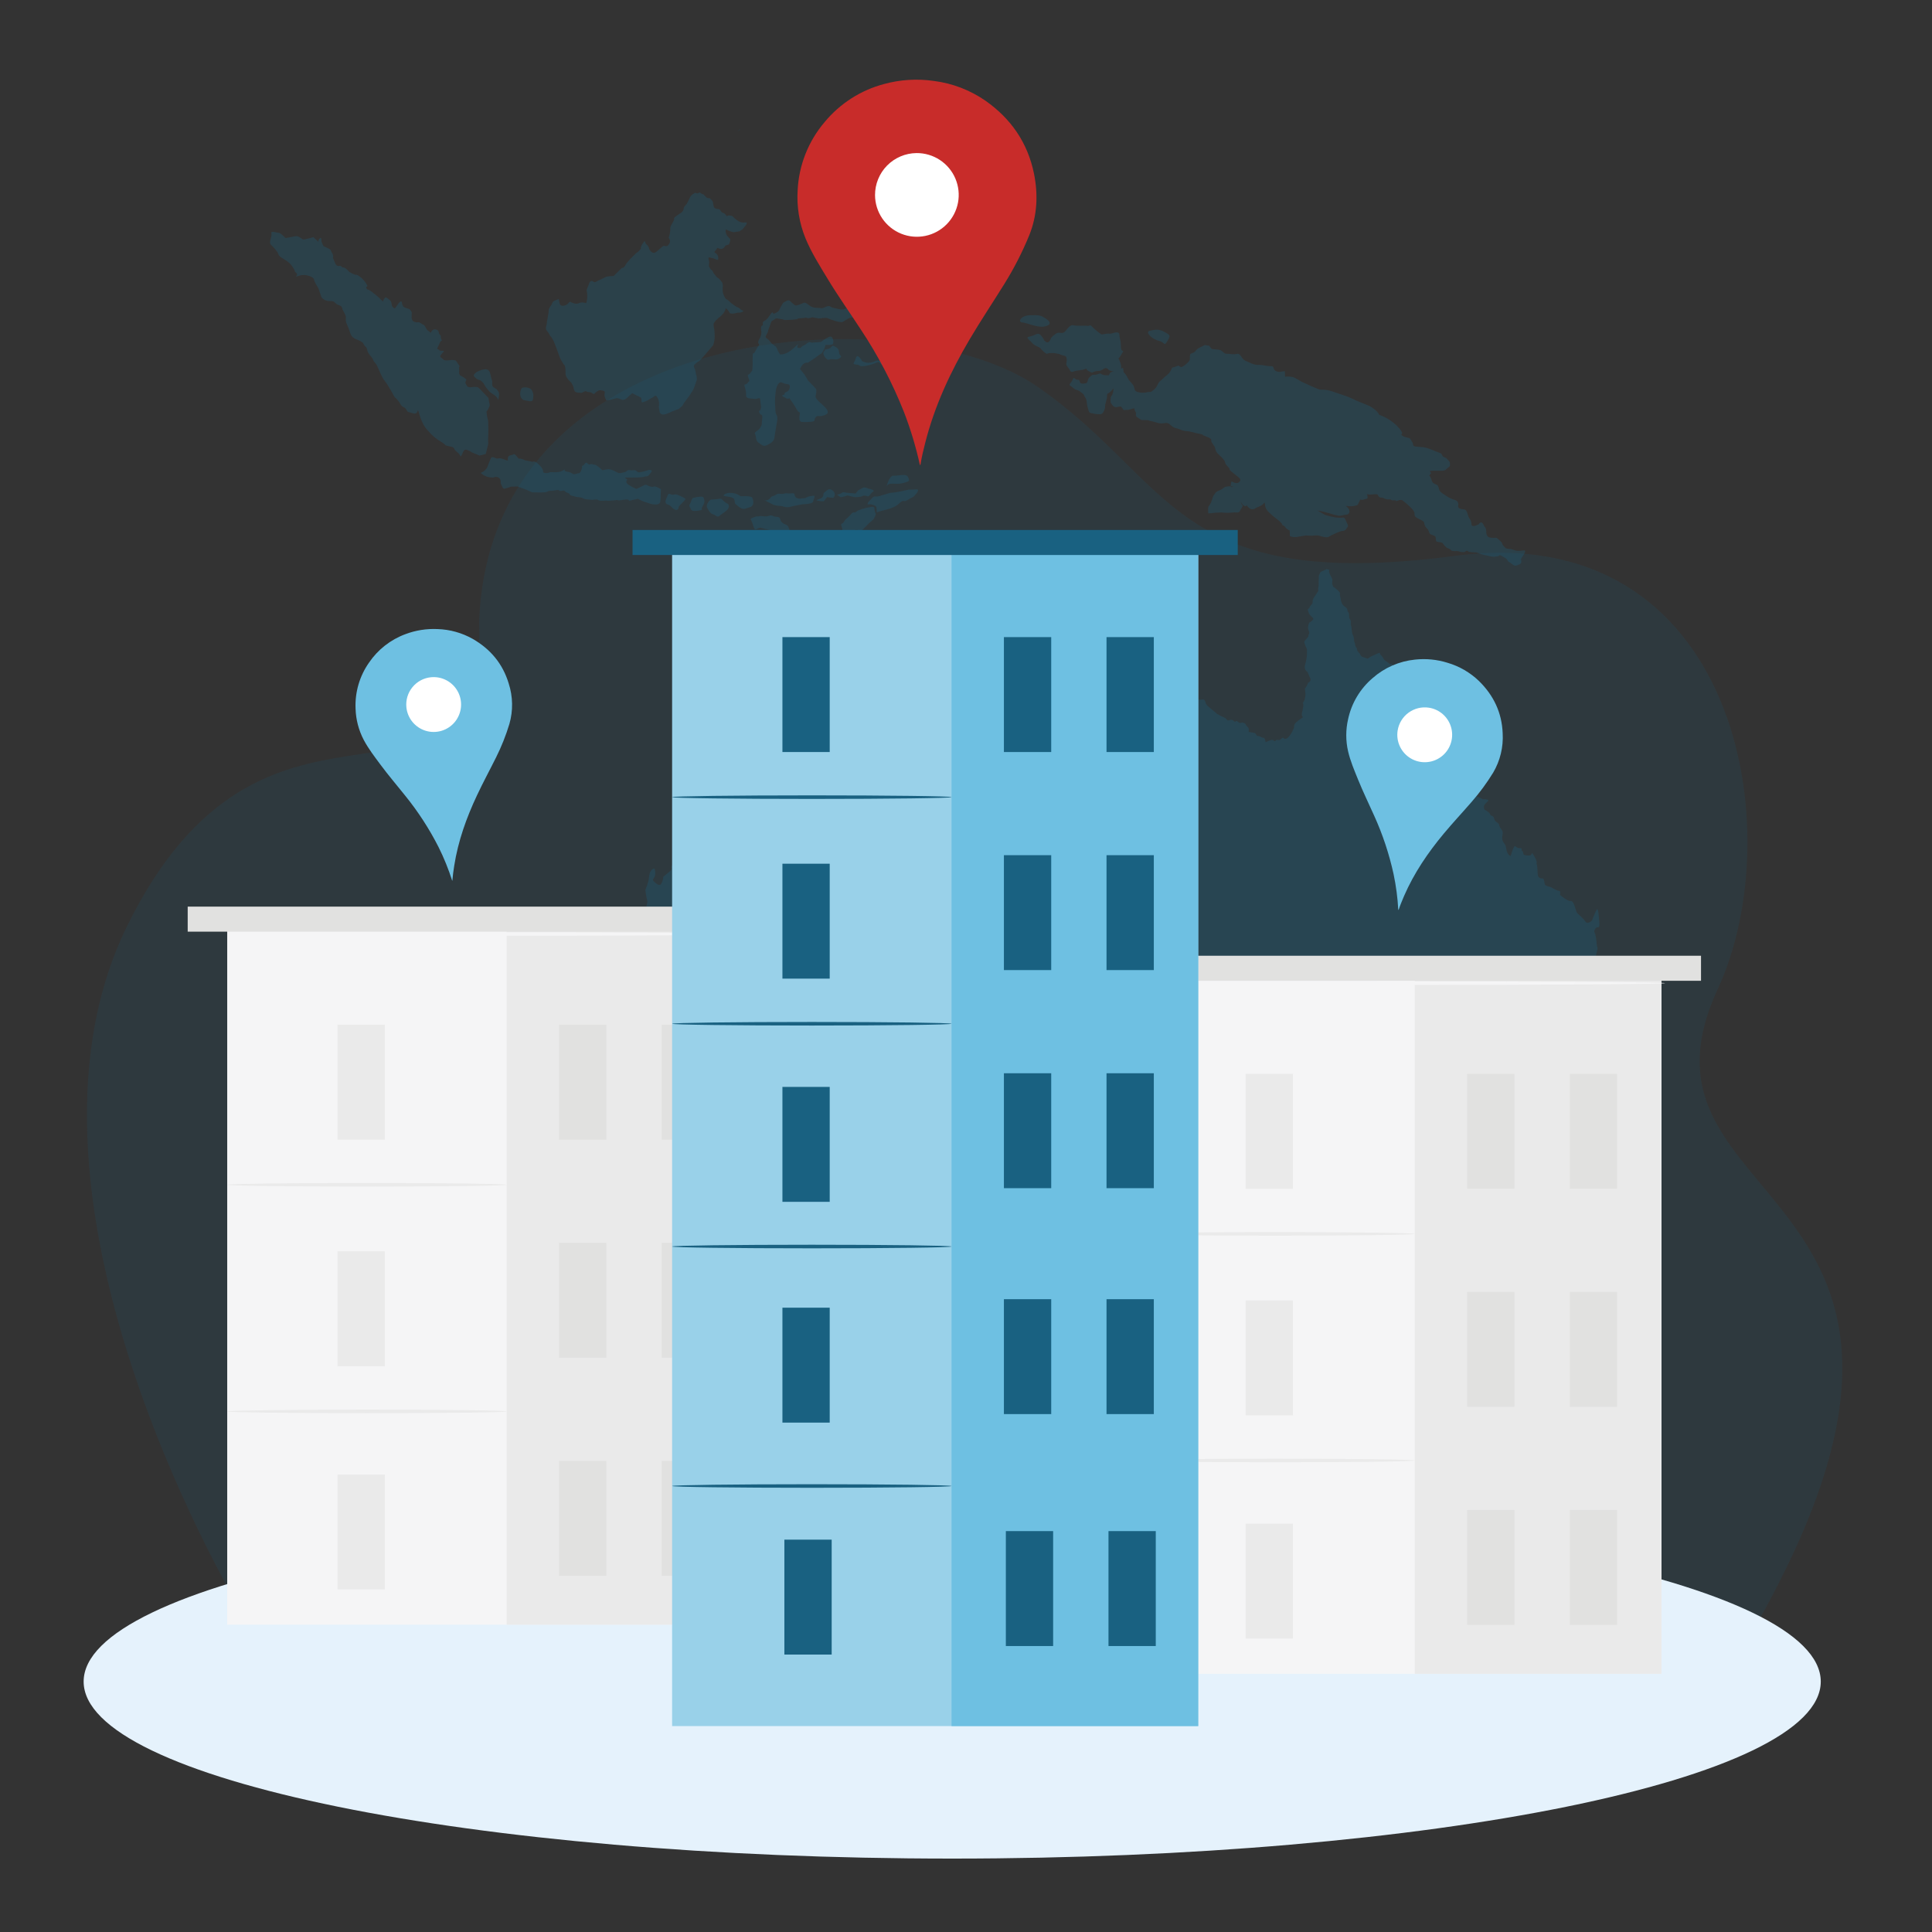 <svg width="120" height="120" viewBox="0 0 120 120" fill="none" xmlns="http://www.w3.org/2000/svg">
<rect x="0" y="0" width="120" height="120" fill="#333333" stroke="none"/>
<g opacity="0.3">
<path d="M30.324 27.58L30.315 27.279C30.341 26.834 30.332 26.532 30.332 26.532L30.319 26.14C30.267 25.955 30.232 25.765 30.216 25.573C30.307 25.453 30.377 25.317 30.421 25.172L30.334 24.709L29.905 24.265C29.905 24.265 29.73 24.058 29.647 24.042C29.515 24.025 29.382 24.029 29.251 24.055C29.18 24.059 29.109 24.047 29.044 24.02C29.044 24.02 28.87 23.798 28.911 23.73C28.938 23.676 28.957 23.619 28.968 23.56C28.842 23.462 28.707 23.376 28.565 23.303C28.565 23.303 28.499 23.179 28.519 23.117C28.527 23.026 28.524 22.934 28.51 22.845C28.505 22.676 28.636 22.882 28.505 22.676C28.374 22.469 28.307 22.39 28.307 22.39C28.212 22.364 28.114 22.354 28.017 22.36C27.955 22.381 27.608 22.411 27.559 22.351C27.408 22.17 27.265 22.217 27.385 22.044C27.505 21.872 27.666 21.785 27.496 21.79C27.326 21.796 27.288 21.773 27.245 21.714C27.201 21.656 27.1 21.739 27.198 21.548C27.296 21.357 27.258 21.421 27.337 21.25C27.416 21.079 27.501 21.266 27.412 21.081C27.324 20.897 27.448 20.911 27.321 20.791C27.195 20.671 27.332 20.519 27.059 20.464C26.786 20.41 26.779 20.747 26.712 20.643C26.646 20.54 26.607 20.584 26.52 20.481C26.434 20.378 26.409 20.212 26.305 20.177C26.2 20.141 26.07 19.994 25.987 20.017C25.871 20.037 25.751 20.011 25.654 19.946C25.594 19.877 25.562 19.789 25.564 19.698C25.564 19.614 25.574 19.403 25.574 19.403C25.574 19.403 25.485 19.196 25.382 19.181C25.288 19.159 25.197 19.127 25.109 19.086C24.896 18.945 25.03 18.65 24.869 18.736C24.708 18.821 24.592 19.163 24.508 19.147C24.466 19.133 24.428 19.109 24.398 19.077C24.368 19.045 24.346 19.005 24.336 18.962C24.314 18.881 24.329 18.74 24.225 18.653C24.01 18.472 23.967 18.431 23.891 18.517C23.839 18.577 23.805 18.651 23.794 18.73C23.695 18.648 23.602 18.56 23.516 18.466C23.42 18.379 23.32 18.299 23.216 18.223C23.135 18.142 23.042 18.075 22.94 18.023C22.815 17.968 22.774 17.988 22.748 17.864C22.722 17.741 22.937 17.899 22.719 17.571C22.501 17.243 22.182 17.046 22.122 17.068C22.062 17.09 21.702 16.916 21.659 16.852C21.616 16.789 21.402 16.59 21.319 16.613C21.236 16.637 21.208 16.49 21.107 16.515C21.052 16.531 20.993 16.526 20.942 16.501C20.891 16.475 20.852 16.43 20.832 16.377C20.767 16.232 20.676 16.009 20.676 16.009C20.692 15.959 20.695 15.907 20.687 15.855C20.678 15.804 20.656 15.756 20.625 15.714C20.514 15.552 20.619 15.549 20.429 15.448C20.321 15.391 20.21 15.339 20.096 15.294C20.054 15.214 20.017 15.131 19.985 15.046C19.938 14.922 19.995 14.712 19.874 14.8C19.839 14.825 19.811 14.858 19.794 14.898C19.777 14.937 19.771 14.98 19.777 15.022L19.465 14.727C19.268 14.791 19.067 14.842 18.864 14.879C18.731 14.879 18.594 14.623 18.334 14.675C18.074 14.726 17.734 14.786 17.734 14.786C17.734 14.786 17.417 14.446 17.289 14.452C17.161 14.459 16.808 14.294 16.857 14.51C16.906 14.726 16.658 15.041 16.838 15.211C17.018 15.381 17.24 15.633 17.282 15.767C17.325 15.9 17.376 15.938 17.64 16.1C17.905 16.262 18.037 16.351 18.222 16.656C18.408 16.96 18.222 16.787 18.404 16.954C18.585 17.122 18.154 17.269 18.585 17.124C19.016 16.98 19.499 17.227 19.502 17.356C19.506 17.485 19.78 17.911 19.78 17.911L19.971 18.473C20.33 18.856 20.626 18.584 20.805 18.797C20.984 19.009 21.201 18.917 21.249 19.13C21.297 19.343 21.477 19.519 21.482 19.693C21.488 19.868 21.452 19.93 21.54 20.128C21.775 20.646 21.735 20.779 21.914 20.948C22.092 21.117 22.485 21.147 22.58 21.361C22.676 21.576 22.758 21.487 22.811 21.751C22.865 22.016 23.127 22.176 23.176 22.349C23.225 22.522 23.31 22.473 23.449 22.779C23.588 23.084 23.732 23.468 23.912 23.679C24.092 23.89 24.508 24.664 24.508 24.664C24.654 24.783 24.776 24.928 24.867 25.093C25.008 25.347 25.089 25.217 25.226 25.427C25.362 25.637 25.274 25.558 25.67 25.674C26.067 25.791 25.868 25.103 26.066 25.794C26.264 26.486 26.616 26.783 26.616 26.783C27.022 27.294 27.549 27.494 27.642 27.622C27.736 27.75 28.162 27.695 28.212 27.868C28.262 28.041 28.48 28.077 28.572 28.292C28.665 28.508 28.735 27.938 28.906 27.932C29.077 27.927 29.299 28.095 29.299 28.095L29.785 28.297L30.172 28.197L30.324 27.58Z" fill="#196181"/>
<path d="M35.975 18.822C35.813 18.91 35.642 18.833 35.56 18.813C35.478 18.793 35.41 18.673 35.31 18.822C35.21 18.971 34.846 19.09 34.774 18.882C34.703 18.674 34.744 18.528 34.64 18.593C34.535 18.659 34.353 18.663 34.297 18.834C34.24 19.006 34.074 19.114 34.081 19.279C34.088 19.443 33.96 19.973 33.963 20.08C33.967 20.187 33.828 20.397 33.979 20.561C34.13 20.726 34.131 20.829 34.194 20.887C34.258 20.944 34.238 20.928 34.347 21.109C34.456 21.29 34.778 22.228 34.778 22.228C34.843 22.362 34.917 22.492 35 22.617C35.067 22.699 35.086 22.677 35.111 22.839C35.137 23.001 35.111 23.241 35.148 23.34C35.221 23.5 35.331 23.64 35.469 23.75C35.541 23.851 35.595 23.963 35.628 24.083C35.629 24.157 35.652 24.23 35.696 24.29C35.739 24.371 35.886 24.389 35.886 24.389L36.136 24.4C36.136 24.4 36.379 24.248 36.422 24.308C36.465 24.368 36.694 24.341 36.755 24.401C36.817 24.461 36.904 24.5 36.943 24.436C37.018 24.346 37.116 24.278 37.227 24.24C37.29 24.24 37.56 24.249 37.566 24.351C37.571 24.453 37.526 24.477 37.551 24.602C37.575 24.697 37.613 24.789 37.662 24.873C37.886 24.84 38.107 24.79 38.323 24.724C38.425 24.743 38.523 24.776 38.617 24.82C38.657 24.861 38.844 24.812 38.904 24.749C38.964 24.686 39.267 24.421 39.267 24.421C39.6 24.578 39.817 24.699 39.817 24.699C39.908 24.947 39.766 25.032 39.99 24.963C40.144 24.912 40.288 24.837 40.419 24.741C40.664 24.673 40.699 24.42 40.854 24.728C41.01 25.036 40.893 25.271 40.935 25.374C40.978 25.478 40.922 25.582 41.03 25.684C41.138 25.787 41.26 25.742 41.363 25.717C41.51 25.665 41.653 25.605 41.792 25.536L42.161 25.397L42.383 25.203L42.482 25.031C42.482 25.031 42.62 24.839 42.704 24.732C42.789 24.625 42.861 24.518 42.939 24.39C43.002 24.304 43.055 24.211 43.098 24.113C43.134 24.002 43.269 23.626 43.269 23.626C43.29 23.536 43.287 23.443 43.26 23.355C43.212 23.211 43.207 23.044 43.162 22.938C43.118 22.831 43.051 22.733 43.152 22.627C43.252 22.537 43.36 22.456 43.475 22.387C43.537 22.342 44.299 21.439 44.299 21.439C44.344 21.302 44.374 21.162 44.389 21.019C44.392 20.837 44.387 20.655 44.371 20.473C44.337 20.365 44.32 20.253 44.319 20.14C44.338 20.055 44.417 19.928 44.618 19.756C44.819 19.583 44.458 19.927 44.819 19.582C45.18 19.238 44.99 19.027 45.181 19.234C45.372 19.442 45.252 19.463 45.459 19.477C45.666 19.49 45.748 19.406 45.894 19.42C46.041 19.434 46.264 19.303 46.138 19.288C46.011 19.272 45.924 19.107 45.82 19.09C45.715 19.073 45.376 18.789 45.376 18.789C45.376 18.789 45.206 18.607 45.121 18.59C45.037 18.573 44.899 18.22 44.899 18.157C44.883 18.068 44.88 17.978 44.889 17.889C44.902 17.7 44.899 17.596 44.834 17.516C44.77 17.436 44.641 17.271 44.577 17.251C44.512 17.231 44.406 17.049 44.34 16.987C44.274 16.924 44.294 16.82 44.21 16.783C44.126 16.747 44.035 16.539 44.035 16.539C44.035 16.461 44.039 16.383 44.049 16.306C44.064 16.16 43.918 15.958 44.081 15.993C44.438 16.063 44.58 16.192 44.604 16.12C44.62 16.058 44.62 15.993 44.603 15.931C44.586 15.87 44.554 15.813 44.509 15.768C44.465 15.708 44.299 15.692 44.422 15.583C44.545 15.474 44.516 15.35 44.644 15.429C44.69 15.451 44.74 15.461 44.79 15.46C44.84 15.458 44.889 15.444 44.933 15.42L45.073 15.249L45.28 15.181C45.28 15.181 45.391 14.904 45.35 14.848C45.309 14.791 45.191 14.679 45.156 14.626C45.024 14.421 45.061 14.19 45.144 14.269C45.228 14.348 45.564 14.423 45.564 14.423L45.917 14.37L46.101 14.259C46.101 14.259 46.562 13.783 46.312 13.814C46.163 13.841 46.009 13.815 45.876 13.742C45.732 13.655 45.602 13.547 45.491 13.421C45.491 13.421 45.26 13.344 45.181 13.41C45.102 13.476 45.094 13.267 44.925 13.228C44.757 13.189 44.75 12.983 44.628 12.987C44.505 12.99 44.355 12.934 44.332 12.829C44.306 12.741 44.29 12.65 44.282 12.559C44.282 12.477 44.088 12.314 44.088 12.314C44.022 12.317 43.958 12.304 43.898 12.278C43.827 12.218 43.763 12.151 43.707 12.078C43.497 12.041 43.514 11.912 43.392 11.982C43.361 12.002 43.323 12.011 43.286 12.008C43.249 12.005 43.214 11.991 43.185 11.967C43.123 12.011 42.919 12.102 42.86 12.25C42.796 12.396 42.724 12.538 42.645 12.676C42.645 12.676 42.463 12.847 42.467 12.932C42.465 12.988 42.45 13.042 42.423 13.091C42.396 13.139 42.357 13.18 42.31 13.21C42.189 13.294 41.923 13.451 41.865 13.556C41.808 13.66 41.967 13.491 41.811 13.767C41.656 14.042 41.653 14.046 41.634 14.151C41.637 14.27 41.627 14.388 41.604 14.504C41.552 14.801 41.508 14.718 41.552 14.801C41.587 14.844 41.609 14.896 41.615 14.952C41.621 15.007 41.61 15.063 41.584 15.112C41.502 15.24 41.467 15.298 41.381 15.288C41.151 15.251 41.201 15.278 41.048 15.399C40.764 15.638 40.764 15.658 40.643 15.703C40.522 15.749 40.328 15.527 40.325 15.463C40.304 15.35 40.242 15.247 40.15 15.177C40.066 15.138 40.077 14.866 39.98 15.037C39.883 15.208 39.899 15.1 39.823 15.31C39.748 15.52 39.907 15.331 39.745 15.522C39.584 15.713 39.642 15.589 39.383 15.85C39.224 15.997 39.075 16.156 38.939 16.324C38.8 16.493 38.901 16.45 38.739 16.602C38.577 16.754 38.799 16.453 38.458 16.8L38.113 17.145C38.113 17.145 37.721 17.136 37.578 17.226C37.425 17.308 37.269 17.382 37.109 17.448C37.109 17.448 36.946 17.578 36.86 17.498C36.774 17.418 36.65 17.422 36.592 17.609C36.534 17.796 36.419 17.971 36.442 18.077C36.471 18.171 36.481 18.269 36.473 18.367C36.479 18.524 36.456 18.682 36.406 18.831C36.406 18.831 36.14 18.733 35.975 18.822Z" fill="#196181"/>
<path d="M40.721 31.333C40.999 31.352 41.018 31.13 41.018 31.13C41.031 31.028 41.037 30.925 41.036 30.822C41.036 30.681 41.051 30.378 41.051 30.378C41.051 30.378 40.683 30.166 40.607 30.223C40.53 30.281 40.273 30.179 40.273 30.179C40.273 30.179 40.131 30.068 40.023 30.131C39.916 30.195 39.531 30.369 39.531 30.369C39.342 30.293 39.162 30.196 38.996 30.079C38.996 30.079 38.828 29.947 38.937 29.832C39.046 29.718 38.459 29.652 39.179 29.657C39.899 29.661 39.925 29.632 40.062 29.6C40.2 29.568 40.227 29.6 40.308 29.507C40.376 29.426 40.438 29.34 40.495 29.25C40.462 29.217 40.421 29.195 40.376 29.187C40.331 29.178 40.284 29.184 40.242 29.203C40.079 29.263 39.72 29.36 39.639 29.334C39.558 29.309 39.52 29.172 39.306 29.208C39.091 29.243 39.083 29.131 38.947 29.244C38.81 29.358 38.699 29.338 38.619 29.368C38.574 29.384 38.526 29.39 38.478 29.387C38.43 29.384 38.384 29.371 38.341 29.349C38.031 29.162 37.866 29.142 37.753 29.146C37.641 29.158 37.529 29.179 37.42 29.21C37.42 29.21 37.049 28.861 36.939 28.864C36.829 28.868 36.77 28.786 36.636 28.845C36.501 28.903 36.46 28.599 36.302 28.828C36.243 28.913 36.21 28.926 36.191 28.929C36.154 28.929 36.149 28.903 36.153 29.055C36.056 29.477 35.889 29.397 35.889 29.397C35.889 29.397 35.679 29.494 35.584 29.436C35.332 29.276 35.333 29.333 35.14 29.282C34.947 29.231 35.245 29.06 34.947 29.235C34.649 29.409 34.229 29.283 34.12 29.346C34.011 29.408 33.706 29.388 33.732 29.301C33.759 29.215 33.643 29.037 33.582 28.973C33.355 28.729 33.21 28.622 33.073 28.682L32.601 28.586C32.485 28.51 32.348 28.475 32.21 28.486C32.21 28.486 31.951 28.133 31.897 28.217C31.842 28.3 31.483 28.202 31.548 28.564C31.573 28.702 31.156 28.41 30.966 28.472C30.776 28.535 30.583 28.277 30.494 28.459C30.287 28.882 30.318 28.971 30.209 29.109C29.946 29.45 29.748 29.289 29.946 29.45C30.106 29.573 30.299 29.645 30.501 29.657C30.67 29.68 30.697 29.622 30.806 29.619C30.87 29.619 30.932 29.639 30.984 29.678C31.035 29.716 31.072 29.77 31.09 29.832C31.12 29.97 31.066 29.972 31.125 30.083C31.183 30.195 31.216 30.358 31.326 30.355C31.467 30.327 31.606 30.284 31.739 30.228L32.153 30.216L32.709 30.422L33.048 30.578C33.048 30.578 33.709 30.595 33.82 30.578C34.126 30.54 33.931 30.493 34.232 30.483C34.533 30.473 34.677 30.383 34.731 30.468C34.786 30.552 35.032 30.4 35.093 30.509C35.154 30.618 35.373 30.611 35.377 30.697C35.38 30.782 35.627 30.808 35.741 30.85C35.856 30.892 36.128 30.868 36.213 30.949C36.299 31.03 36.602 31.02 36.716 31.043C36.829 31.067 37.071 30.974 37.16 31.059C37.249 31.143 37.631 31.071 37.716 31.095C37.8 31.118 37.771 31.095 38.076 31.083C38.38 31.072 38.241 31.024 38.379 31.073C38.517 31.122 39.065 30.911 39.071 31.108L39.62 30.98C39.988 31.19 40.127 31.186 40.321 31.263C40.449 31.311 40.585 31.335 40.721 31.333Z" fill="#196181"/>
<path d="M41.477 30.752C41.321 31.12 41.321 31.12 41.352 31.23C41.391 31.367 41.524 31.298 41.663 31.445C41.92 31.716 42.032 31.711 42.108 31.623C42.183 31.536 42.108 31.507 42.21 31.401C42.505 31.086 42.648 31.012 42.528 30.945C42.194 30.761 41.991 30.688 41.911 30.712C41.643 30.802 41.562 30.549 41.477 30.752Z" fill="#196181"/>
<path d="M43.693 30.904C43.652 30.827 43.444 30.829 43.059 30.924C42.961 30.948 42.928 31.18 42.848 31.32C42.768 31.46 42.848 31.431 42.917 31.653L43.028 31.732C43.195 31.742 43.364 31.727 43.527 31.689C43.691 31.629 43.527 31.689 43.603 31.521C43.68 31.353 43.841 31.179 43.693 30.904Z" fill="#196181"/>
<path d="M30.501 23.427C30.437 23.148 30.433 23.017 30.247 22.949C30.06 22.881 29.621 23.08 29.564 23.137C29.468 23.248 29.329 23.296 29.541 23.477C29.753 23.658 29.727 23.524 29.917 23.688C30.107 23.851 30.056 23.91 30.25 24.145C30.445 24.379 30.441 24.367 30.709 24.54C30.977 24.713 30.931 24.985 30.973 24.721C31.016 24.458 31.018 24.381 30.883 24.218C30.749 24.055 30.564 24.098 30.573 23.852C30.582 23.607 30.567 23.706 30.501 23.427Z" fill="#196181"/>
<path d="M33.121 24.667C33.145 24.504 33.105 24.338 33.01 24.203C32.912 24.056 32.445 23.997 32.379 24.147C32.283 24.35 32.282 24.638 32.414 24.763C32.547 24.889 32.492 24.836 32.792 24.901C33.092 24.967 33.11 24.876 33.121 24.667Z" fill="#196181"/>
<path d="M47.111 21.333C47.203 21.483 47.111 21.414 46.931 21.784C46.751 22.154 46.762 21.733 46.75 22.154C46.737 22.576 46.76 22.488 46.742 22.793C46.724 23.099 46.747 22.961 46.614 23.161C46.481 23.361 46.392 23.168 46.489 23.472C46.585 23.777 46.573 23.583 46.441 23.781C46.309 23.979 46.162 23.733 46.284 24.121C46.406 24.509 46.274 24.622 46.415 24.7C46.556 24.778 46.583 24.726 46.833 24.773C47.083 24.821 47.215 24.592 47.224 24.871C47.233 25.15 47.317 25.231 47.242 25.427C47.166 25.622 47.102 25.401 47.163 25.622C47.224 25.843 47.385 25.647 47.343 26.007C47.301 26.367 47.354 26.34 47.22 26.569C47.085 26.798 46.814 26.807 46.903 26.971C46.992 27.136 46.916 27.362 47.114 27.493C47.312 27.624 47.398 27.764 47.645 27.643C47.892 27.522 48.077 27.408 48.101 27.184C48.124 26.961 48.172 26.763 48.193 26.596C48.214 26.428 48.339 25.949 48.251 25.811C48.163 25.673 48.16 25.563 48.15 25.256C48.129 25.023 48.131 24.789 48.155 24.557C48.19 23.914 48.398 23.674 48.572 23.762C48.881 23.922 49.1 23.776 49.053 24.081C49.006 24.387 48.728 24.316 48.733 24.454C48.737 24.593 48.374 24.494 48.77 24.706C49.165 24.917 48.873 24.508 49.163 24.917C49.453 25.326 49.425 25.354 49.543 25.517C49.661 25.679 49.71 25.517 49.663 25.82C49.616 26.123 49.714 26.203 49.814 26.209C50.23 26.221 50.592 26.209 50.592 26.098C50.592 25.987 50.692 25.817 50.833 25.838C50.945 25.855 51.06 25.842 51.166 25.801C51.277 25.769 51.581 25.676 51.293 25.351C51.005 25.027 50.61 24.787 50.657 24.59C50.705 24.393 50.728 24.224 50.672 24.146C50.615 24.067 50.185 23.631 50.185 23.631L49.978 23.277L49.69 22.921C49.793 22.668 49.954 22.524 50.094 22.52C50.234 22.516 50.094 22.573 50.42 22.368C50.745 22.162 50.881 22.02 50.963 21.989C51.045 21.958 51.123 21.817 51.176 21.702C51.23 21.588 51.276 21.419 51.276 21.419C51.276 21.419 51.721 21.447 51.745 21.35C51.794 21.153 51.727 20.794 51.454 20.94C51.308 21.011 51.171 21.101 51.047 21.206C50.936 21.291 50.662 21.244 50.492 21.279C50.322 21.313 50.349 21.168 50.132 21.317C49.915 21.466 50.215 21.317 49.91 21.462C49.604 21.608 49.887 21.631 49.611 21.612C49.334 21.593 49.844 21.104 49.332 21.594C48.82 22.084 48.461 22.011 48.461 22.011C48.398 21.948 48.348 21.872 48.315 21.789C48.255 21.651 48.223 21.543 48.139 21.49C48.04 21.434 47.953 21.36 47.881 21.273C47.621 20.892 47.461 21.063 47.616 20.779C47.772 20.494 47.642 20.668 47.771 20.356C47.9 20.043 47.87 19.963 48.005 19.901C48.141 19.839 48.14 19.764 48.276 19.782C48.943 19.871 48.498 19.886 48.943 19.871C49.137 19.871 49.331 19.855 49.523 19.824C49.523 19.824 49.465 19.772 49.798 19.761C50.132 19.75 49.959 19.701 50.132 19.751C50.305 19.801 50.407 19.687 50.491 19.712C50.574 19.738 50.883 19.781 50.883 19.781C50.883 19.781 51.327 19.712 51.407 19.764C51.571 19.836 51.74 19.897 51.912 19.946C52.052 19.969 52.222 20.046 52.356 19.987C52.491 19.928 52.734 19.696 52.957 19.716C53.181 19.736 53.174 19.626 53.444 19.396C53.714 19.166 53.851 19.13 53.902 18.988C53.953 18.846 53.806 18.654 53.914 18.543C53.957 18.488 53.986 18.423 53.998 18.354C54.011 18.285 54.006 18.214 53.984 18.148C53.955 18.066 53.947 17.814 53.762 17.962C53.576 18.11 53.51 17.941 53.354 18.224C53.199 18.508 53.139 18.453 53.008 18.709C52.905 18.913 52.735 19.076 52.527 19.172C52.416 19.226 52.289 19.24 52.169 19.211C52.083 19.187 51.835 19.138 51.724 19.113C51.613 19.089 51.554 18.951 51.335 19.041C51.116 19.131 51.06 19.163 50.977 19.137C50.895 19.11 50.591 19.149 50.392 19.046C50.193 18.942 50.051 18.748 49.914 18.809C49.777 18.87 49.47 19.014 49.391 18.966C49.081 18.753 49.05 18.584 48.886 18.674C48.723 18.764 48.664 18.767 48.615 18.85C48.535 18.977 48.464 19.11 48.404 19.248C48.382 19.333 48.192 19.449 48.081 19.482C47.97 19.516 48.046 19.26 47.858 19.518C47.671 19.776 47.83 19.574 47.671 19.774C47.512 19.974 47.345 19.922 47.379 20.119C47.412 20.316 47.212 20.096 47.281 20.539C47.35 20.982 47 21.144 47.111 21.333Z" fill="#196181"/>
<path d="M44.292 31.023C44.247 31.017 44.201 31.022 44.158 31.038C44.115 31.054 44.077 31.08 44.047 31.114C43.964 31.226 43.831 31.4 43.949 31.591C44.067 31.782 44.124 31.893 44.293 31.946C44.462 31.998 44.551 32.159 44.683 32.043C44.816 31.928 45.059 31.776 45.143 31.692C45.386 31.465 45.215 31.301 45.215 31.301C44.849 31.118 44.872 30.949 44.707 30.982C44.569 31.005 44.431 31.019 44.292 31.023Z" fill="#196181"/>
<path d="M45.621 31.064C45.66 31.37 45.656 31.257 45.797 31.398C45.938 31.539 46.138 31.637 46.249 31.606C46.36 31.575 46.549 31.511 46.633 31.481C46.681 31.457 46.721 31.421 46.749 31.375C46.776 31.329 46.791 31.277 46.79 31.223C46.79 31.112 46.764 30.899 46.667 30.867C46.359 30.767 46.044 30.858 45.976 30.807C45.689 30.584 45.164 30.551 44.976 30.724C44.788 30.898 45.583 30.759 45.621 31.064Z" fill="#196181"/>
<path d="M49.84 31.322C50.227 31.309 50.47 31.257 50.498 31.161C50.6 30.822 50.652 30.764 50.487 30.797C50.321 30.829 50.264 30.804 50.103 30.894C49.942 30.984 49.992 30.924 49.799 30.959C49.605 30.993 49.44 30.942 49.382 30.832C49.324 30.722 49.43 30.61 49.128 30.646C48.825 30.681 48.906 30.596 48.71 30.659C48.514 30.722 48.35 30.613 48.242 30.703C48.141 30.768 48.03 30.818 47.914 30.851C47.914 30.851 47.703 31.164 47.479 31.061C47.31 30.984 47.788 31.219 47.986 31.324C48.183 31.43 48.514 31.418 48.597 31.442C48.746 31.506 48.911 31.521 49.07 31.486C49.262 31.421 49.84 31.322 49.84 31.322Z" fill="#196181"/>
<path d="M52.401 30.848C52.674 30.783 52.537 30.76 52.674 30.783C53.008 30.857 53.039 30.883 53.148 30.88C53.563 30.867 53.617 30.782 53.617 30.782C53.918 30.772 53.898 30.921 54.028 30.74C54.243 30.454 54.325 30.537 54.243 30.454C54.15 30.395 54.043 30.36 53.933 30.352C53.933 30.352 53.711 30.22 53.572 30.31C53.486 30.365 53.395 30.413 53.302 30.454L53.141 30.657C52.984 30.634 52.827 30.621 52.669 30.616C52.532 30.616 52.41 30.528 52.309 30.601C52.063 30.776 51.892 30.668 52.063 30.776C52.234 30.883 52.126 30.912 52.401 30.848Z" fill="#196181"/>
<path d="M51.36 30.463C51.2 30.609 51.144 30.581 51.148 30.72C51.145 30.765 51.132 30.808 51.109 30.846C51.086 30.885 51.055 30.918 51.017 30.942C51.017 30.942 50.633 31.068 50.745 31.088C50.881 31.122 51.021 31.138 51.162 31.134L51.373 30.875C51.502 30.9 51.632 30.915 51.763 30.919C51.763 30.919 51.951 30.717 51.777 30.528C51.665 30.409 51.522 30.319 51.36 30.463Z" fill="#196181"/>
<path d="M53.721 31.556C53.745 31.549 53.77 31.545 53.795 31.542C53.81 31.534 53.824 31.53 53.832 31.524L53.721 31.556Z" fill="#196181"/>
<path d="M52.421 33.302C52.507 33.383 52.505 33.302 52.697 33.21C52.89 33.118 53.016 32.866 53.24 32.912C53.463 32.959 53.412 33.048 53.599 32.874C53.785 32.701 53.893 32.586 53.973 32.499C54.053 32.412 54.22 32.323 54.297 32.182C54.342 32.102 54.376 32.017 54.398 31.928C54.222 31.595 54.438 31.423 54.082 31.491L53.796 31.547C53.672 31.595 53.352 31.641 53.203 31.769C53.041 31.913 53.034 31.718 52.85 31.948C52.665 32.178 52.526 32.208 52.422 32.407C52.317 32.606 52.173 32.414 52.294 32.773C52.415 33.132 52.333 33.222 52.421 33.302Z" fill="#196181"/>
<path d="M54.505 31.813C54.695 31.695 55.47 31.642 55.819 31.296C56.168 30.949 56.093 31.232 56.365 31.057C56.638 30.881 56.721 30.903 56.799 30.791C56.877 30.679 56.935 30.68 57.012 30.503C57.089 30.327 56.844 30.428 56.456 30.411C56.456 30.411 55.711 30.575 55.631 30.577C55.551 30.579 55.272 30.617 55.272 30.617C55.272 30.617 54.86 30.742 54.748 30.772C54.627 30.825 54.495 30.848 54.363 30.841C54.224 30.818 54.174 30.952 54.038 31.073C53.901 31.195 53.827 31.36 53.963 31.329C54.1 31.298 54.271 31.373 54.382 31.426C54.493 31.478 54.41 31.875 54.505 31.813Z" fill="#196181"/>
<path d="M47.116 32.802C47.253 32.742 47.338 32.825 47.732 32.896C47.868 32.92 47.872 32.973 48.065 33.051C48.16 33.089 48.254 33.133 48.344 33.182C48.514 33.26 48.838 33.052 48.838 33.052C48.95 32.968 49.088 32.991 48.998 32.798C48.908 32.605 48.91 32.632 48.742 32.556C48.669 32.531 48.605 32.488 48.554 32.431C48.503 32.373 48.469 32.304 48.454 32.229C48.393 32.038 48.202 32.154 48.01 32.048C47.817 31.941 47.787 32.112 47.429 32.067C47.072 32.021 47.153 32.105 47.068 32.078C46.984 32.051 46.876 32.113 46.711 32.175C46.545 32.236 46.688 32.286 46.784 32.648C46.88 33.01 46.982 32.862 47.116 32.802Z" fill="#196181"/>
<path d="M54.605 22.413C54.428 22.359 54.341 22.453 54.224 22.486C54.035 22.553 53.827 22.55 53.639 22.477C53.4 22.366 53.639 22.477 53.396 22.217C53.152 21.957 53.193 22.282 53.052 22.494C52.911 22.707 53.262 22.577 53.411 22.717C53.503 22.802 54.054 22.697 54.489 22.503C54.628 22.446 54.639 22.588 54.822 22.701C55.006 22.814 54.822 22.701 55.008 22.99C55.193 23.279 55.129 23.101 55.028 22.724C54.927 22.348 55.112 22.603 55.227 22.48C55.341 22.357 54.782 22.468 54.605 22.413Z" fill="#196181"/>
<path d="M52.137 22.257C52.365 22.1 52.161 22.107 52.127 21.961C52.093 21.816 52.146 21.637 51.794 21.5C51.597 21.428 51.739 21.622 51.36 21.692C50.981 21.762 51.36 21.692 51.191 21.814C51.023 21.937 51.331 22.415 51.499 22.337C51.697 22.241 51.906 22.411 52.137 22.257Z" fill="#196181"/>
<path d="M45.941 8.049C45.569 8.329 46.144 7.954 45.941 8.049V8.049Z" fill="#196181"/>
<path d="M55.09 30.179C55.221 29.921 55.616 30.131 56.082 30.005C56.547 29.878 56.492 29.881 56.4 29.633C56.307 29.386 55.733 29.569 55.485 29.549C55.237 29.529 55.026 30.303 55.09 30.179Z" fill="#196181"/>
<path d="M99.888 62.388C99.808 62.247 99.743 62.098 99.696 61.943C99.687 61.836 99.648 61.733 99.585 61.646C99.479 61.497 99.546 61.218 99.474 61.22C99.401 61.222 99.315 61.051 99.265 60.977C99.215 60.902 99.154 60.682 99.074 60.609C99.038 60.568 99.011 60.52 98.997 60.468C98.982 60.416 98.98 60.361 98.989 60.308C99.025 60.184 99.046 60.057 99.052 59.929C99.052 59.83 99.135 59.45 99.131 59.35C99.128 59.25 99.267 58.919 99.214 58.822C99.16 58.726 99.181 58.546 99.149 58.398C99.134 58.271 99.112 58.145 99.084 58.021C99.057 57.946 98.957 57.851 99.1 57.668C99.244 57.484 99.381 57.786 99.335 57.234C99.288 56.683 99.255 56.409 99.185 56.487C99.115 56.565 98.882 57.173 98.882 57.173C98.64 57.408 98.508 57.285 98.508 57.285C98.508 57.285 98.455 57.208 98.353 57.087C98.25 56.966 97.985 56.753 97.935 56.672C97.885 56.591 97.757 55.925 97.558 55.96C97.359 55.996 96.891 55.581 96.891 55.581C96.891 55.581 96.959 55.329 96.836 55.333C96.713 55.338 96.326 55.101 96.326 55.101C96.326 55.101 96.024 55.035 95.968 54.96C95.912 54.886 95.928 54.535 95.804 54.563C95.771 54.568 95.737 54.567 95.705 54.559C95.673 54.55 95.643 54.536 95.616 54.516C95.59 54.496 95.567 54.471 95.551 54.442C95.534 54.414 95.523 54.382 95.519 54.349C95.49 54.199 95.498 53.746 95.445 53.671C95.391 53.597 95.522 53.646 95.385 53.35C95.247 53.054 95.144 52.978 95.144 52.978C95.145 52.998 95.142 53.017 95.136 53.036C95.129 53.055 95.119 53.072 95.106 53.087C95.093 53.102 95.077 53.113 95.059 53.122C95.041 53.13 95.021 53.135 95.001 53.136C94.849 53.141 94.648 53.122 94.62 53.048C94.593 52.973 94.62 52.898 94.539 52.848C94.458 52.798 94.608 52.671 94.382 52.679C94.157 52.687 94.128 52.469 94.049 52.592C93.86 52.898 93.877 53.246 93.767 53.148C93.535 52.958 93.573 52.631 93.494 52.481C93.415 52.331 93.312 52.288 93.306 52.061C93.299 51.834 93.417 51.706 93.234 51.487C93.05 51.268 93.197 51.212 92.967 51.07C92.737 50.928 92.856 50.743 92.678 50.679C92.5 50.614 92.598 50.579 92.494 50.481C92.406 50.409 92.311 50.346 92.211 50.291C92.181 50.247 92.164 50.195 92.163 50.141C92.161 50.088 92.175 50.035 92.203 49.989C92.297 49.837 92.596 49.7 92.341 49.656C92.087 49.611 92.217 49.712 91.911 49.544C91.716 49.444 91.496 49.4 91.277 49.417C91.277 49.417 91.775 49.273 91.52 49.157C91.266 49.04 90.764 49.082 90.736 48.98C90.708 48.878 90.581 48.886 90.529 48.737C90.477 48.588 90.418 48.414 90.264 48.403C90.109 48.392 90.181 48.224 89.981 48.231C89.781 48.238 89.903 48.186 89.629 48.221C89.356 48.257 89.225 48.21 89.074 48.065C88.922 47.919 88.937 47.859 88.836 47.746C88.495 47.357 88.49 47.203 88.486 47.054C88.481 46.906 88.575 46.75 88.425 46.731C88.275 46.712 88.191 46.589 88.111 46.413C88.031 46.207 87.998 45.986 88.014 45.766C88.019 45.631 88.007 45.497 87.977 45.366C87.977 45.366 88.356 45.501 87.866 44.968C87.376 44.434 87.475 44.523 87.475 44.523C87.475 44.523 87.344 44.356 87.266 44.253C87.188 44.151 87.282 44.08 87.106 44.031C86.929 43.982 86.979 44.007 86.917 43.736C86.855 43.465 86.926 43.18 86.873 43.06C86.819 42.94 86.83 42.658 86.801 42.505C86.761 42.315 86.736 42.123 86.728 41.93C86.691 41.479 86.848 41.651 86.691 41.479C86.535 41.307 86.458 41.237 86.358 41.239C86.258 41.241 86.307 41.191 86.1 41.075C85.894 40.958 85.942 40.852 85.786 40.706C85.629 40.559 85.786 40.531 85.629 40.562C85.334 40.698 85.137 40.785 85.137 40.785C84.894 40.971 84.954 40.896 84.76 40.847C84.434 40.762 84.557 40.677 84.4 40.533C84.244 40.39 84.315 40.287 84.235 40.211C84.155 40.136 84.176 39.961 84.124 39.864C84.071 39.768 84.146 39.712 84.037 39.466C83.928 39.219 83.969 38.969 83.912 38.846C83.856 38.722 83.958 38.618 83.851 38.47C83.745 38.322 83.84 38.118 83.74 38.02C83.64 37.922 83.761 37.843 83.555 37.7C83.495 37.667 83.443 37.621 83.401 37.567C83.36 37.513 83.331 37.45 83.315 37.383C83.26 37.258 83.282 37.161 83.229 37.01C83.176 36.859 83.348 36.899 83.064 36.638C82.779 36.377 82.861 36.546 82.777 36.369C82.692 36.192 82.796 36.094 82.738 35.944C82.68 35.794 82.659 35.822 82.576 35.6C82.493 35.378 82.645 35.371 82.495 35.378C82.345 35.385 82.538 35.275 82.343 35.378C82.147 35.481 82.018 35.489 81.975 35.619C81.925 35.721 81.902 35.834 81.909 35.947C81.895 36.198 81.924 36.348 81.879 36.525C81.835 36.701 81.983 36.572 81.768 36.881C81.554 37.19 81.525 37.24 81.53 37.39C81.536 37.54 81.436 37.519 81.343 37.723C81.249 37.928 81.191 37.705 81.248 37.928C81.266 38.05 81.323 38.163 81.412 38.249C81.489 38.346 81.629 38.403 81.545 38.498C81.277 38.779 81.395 38.526 81.277 38.779C81.166 39.211 81.388 39.152 81.299 39.382C81.245 39.514 81.263 39.527 81.265 39.538C81.218 39.59 81.138 39.684 81.206 39.612C80.965 39.896 80.984 39.819 81.07 40.069C81.157 40.319 81.181 40.239 81.181 40.439C81.186 40.6 81.175 40.761 81.149 40.92C81.086 41.273 81.027 41.338 81.038 41.45C81.074 41.7 81.184 41.672 81.226 41.77C81.361 42.093 81.457 42.215 81.369 42.316C81.2 42.526 81.339 42.218 81.2 42.526C81.167 42.608 81.122 42.684 81.068 42.755C81.068 42.67 81.054 42.591 81.059 42.767C81.046 42.782 81.049 42.79 81.059 42.829C81.073 43.256 81.112 42.93 81.073 43.256C81.032 43.581 80.909 43.662 80.909 43.662C80.909 43.662 80.987 43.686 80.944 43.913L80.901 44.136C80.859 44.358 80.877 44.113 80.859 44.358C80.841 44.602 81.04 44.48 80.843 44.612C80.645 44.745 80.378 44.928 80.384 45.081C80.386 45.17 80.361 45.257 80.314 45.331C80.237 45.529 80.115 45.706 79.957 45.848C79.711 46.005 79.749 45.701 79.579 45.887C79.409 46.072 79.357 45.87 79.233 45.998C79.108 46.126 79.155 45.877 78.881 45.984L78.609 46.096C78.609 46.096 78.573 45.82 78.475 45.827C78.377 45.833 78.268 45.707 78.141 45.716C78.015 45.724 78.03 45.542 77.906 45.522L77.555 45.46C77.555 45.46 77.596 45.238 77.518 45.182C77.443 45.112 77.381 45.031 77.334 44.94C77.298 44.913 77.257 44.896 77.213 44.888C77.17 44.881 77.125 44.883 77.082 44.897C76.957 44.952 76.824 44.706 76.749 44.81C76.675 44.914 76.595 44.636 76.395 44.72C76.195 44.804 76.218 44.675 76.114 44.609C76.009 44.543 75.891 44.514 75.78 44.444C75.525 44.278 75.681 44.444 75.525 44.278C75.191 44.014 75.147 43.961 75.06 43.892C74.8 43.701 74.918 43.448 74.717 43.448C74.516 43.448 74.694 43.476 74.517 43.455C74.34 43.433 74.318 43.566 74.195 43.593C74.071 43.621 73.966 43.526 73.839 43.53C73.713 43.535 73.728 43.333 73.582 43.308C73.437 43.282 73.45 43.215 73.374 43.117C73.297 43.019 73.319 42.967 73.215 42.846C73.131 42.745 73.035 42.655 72.929 42.578C72.645 42.412 72.419 42.344 72.315 42.273L72.028 41.931L72.168 41.65C72.409 41.39 72.479 41.262 72.555 41.211C72.614 41.152 72.663 41.082 72.698 41.006C72.698 41.006 72.866 40.772 72.859 40.647C72.853 40.521 73.061 40.406 72.95 40.343C72.746 40.223 73.22 40.158 73.22 40.158C72.915 40.068 72.686 40.158 72.691 40.076C72.706 39.801 72.691 39.605 72.827 39.618C73.331 39.677 73.281 39.729 73.433 39.697C73.584 39.664 73.588 39.843 73.68 39.64C73.772 39.437 73.854 39.509 73.747 39.338C73.64 39.167 73.615 39.141 73.709 38.961C73.804 38.781 73.739 39.183 73.899 38.679C74.059 38.175 74.187 38.268 74.187 38.268C73.974 37.947 73.835 37.823 73.767 37.778C73.511 37.613 73.573 37.187 73.454 37.465C73.335 37.742 73.312 37.696 73.271 37.922C73.23 38.149 73.478 38.09 73.226 38.145C72.974 38.199 72.997 38.056 72.892 38.005C72.61 37.866 72.79 37.983 72.61 37.866C72.491 37.367 72.589 37.262 72.491 37.367C72.411 37.476 72.323 37.58 72.228 37.678C72.105 37.78 71.955 37.789 71.884 37.864C71.812 37.94 71.678 38.039 71.582 37.976C71.3 37.786 71.28 37.721 71.174 37.715C70.92 37.694 70.97 37.596 70.794 37.676C70.617 37.756 70.683 37.506 70.515 37.584C70.347 37.663 70.494 37.902 70.426 37.863C70.219 37.739 70.004 37.628 69.784 37.53C69.426 37.39 69.45 37.243 69.326 37.323C69.201 37.403 69.196 37.223 68.947 37.281C68.698 37.339 68.747 37.239 68.645 37.217C68.543 37.194 68.51 37.021 68.386 37.028C68.261 37.035 68.42 36.648 68.249 36.729C68.078 36.81 67.979 36.868 67.877 36.84C67.775 36.812 67.696 36.618 67.617 36.571C67.538 36.525 67.61 36.349 67.435 36.381C67.259 36.413 67.25 36.186 67.056 36.368C66.861 36.55 66.778 36.299 66.661 36.554C66.545 36.81 66.497 36.778 66.555 36.844C66.612 36.911 66.691 37.092 66.888 37.109C67.085 37.126 67.215 37.051 67.316 37.146C67.417 37.24 67.597 37.188 67.601 37.313C67.606 37.439 67.736 37.607 67.664 37.737C67.608 37.836 67.544 37.931 67.475 38.021L67.225 38.078C67.225 38.078 67.045 37.959 66.946 38.014C66.847 38.07 66.796 37.993 66.724 38.171C66.664 38.296 66.573 38.403 66.46 38.482C66.181 38.417 65.993 38.068 65.916 38.075C65.916 38.075 65.471 38.215 65.349 38.368C65.227 38.521 65.264 38.749 65.187 38.752C65.11 38.756 64.786 38.79 64.69 38.87C64.69 38.87 64.537 38.9 64.519 39.026C64.501 39.151 64.344 39.026 64.221 39.188C64.099 39.35 64.095 39.138 64.105 39.341C64.115 39.544 64.14 39.746 64.216 39.743C64.216 39.743 63.98 40.149 63.987 40.349C63.994 40.549 63.736 40.361 63.542 40.566C63.349 40.77 63.209 40.87 63.209 41.029C63.181 41.682 63.174 41.432 63.181 41.682C63.189 41.932 63.191 41.983 63.345 42.127C63.498 42.27 63.567 42.62 63.567 42.62C63.171 42.785 63.019 42.79 62.914 42.643C62.914 42.643 62.496 42.207 62.351 42.362C62.207 42.518 61.755 42.53 61.755 42.53C61.327 43.25 61.124 43.206 61.124 43.206L61.111 42.804C61.136 42.544 61.074 42.282 60.935 42.06C60.467 41.623 60.509 41.37 60.157 41.381C59.805 41.392 60.214 41.682 59.803 41.392C59.391 41.102 59.136 40.965 59.136 40.965C59.136 40.965 58.789 41.126 58.744 41.28C58.744 41.28 58.308 41.181 58.2 41.502C58.092 41.773 57.907 42.007 57.669 42.176C57.217 42.19 57.114 42.043 56.966 42.148C56.521 42.466 56.48 42.667 56.48 42.667L56.455 43.372C56.455 43.372 55.899 43.442 55.81 43.694C55.737 43.855 55.694 44.027 55.681 44.202C55.798 44.369 55.889 44.553 55.951 44.747L55.35 44.858L54.684 44.531L54.555 45.193C54.555 45.193 55.011 45.329 55.07 45.579L54.542 46.299L54.409 46.809L54.076 45.864L53.583 45.402C53.583 45.402 53.401 45.261 53.355 45.337C53.308 45.412 53.184 45.448 53.021 45.775C52.859 46.101 52.417 46.473 52.373 46.552C52.328 46.631 52.348 46.701 52.38 46.8C52.413 46.899 52.531 46.923 52.537 47.1C52.542 47.277 52.434 47.55 52.484 47.656C52.646 48.002 52.518 48.009 52.397 48.116C52.276 48.222 51.932 48.455 51.932 48.455C51.932 48.455 52.135 48.474 51.966 48.729C51.797 48.983 51.535 49.325 51.464 49.427C51.392 49.529 51.319 49.554 51.22 49.684C51.133 49.789 51.035 49.885 50.929 49.97C50.583 50.182 50.217 50.422 50.217 50.422C50.049 50.436 49.882 50.459 49.716 50.491C49.343 50.552 49.315 50.53 49.167 50.633C49.019 50.737 49.044 50.686 48.898 50.82C48.782 50.917 48.659 51.005 48.53 51.084C48.53 51.084 48.322 50.94 48.252 51.042C48.182 51.145 48.141 50.82 47.996 50.852C47.836 50.869 47.684 50.926 47.551 51.017C47.428 51.128 47.427 51.07 47.28 51.202C47.12 51.314 46.947 51.404 46.764 51.471C46.651 51.523 46.544 51.586 46.443 51.658L46.024 51.9C45.986 51.913 45.947 51.917 45.907 51.914C45.868 51.911 45.829 51.899 45.795 51.88C45.795 51.88 45.038 51.816 44.917 51.861C44.619 51.972 44.467 51.927 44.396 52.03C44.325 52.133 44.163 52.079 44.072 52.167C43.733 52.5 43.751 52.278 43.636 52.557C43.52 52.836 43.562 52.668 43.392 52.843C43.222 53.019 42.754 53.241 42.754 53.241C42.662 53.288 42.579 53.351 42.509 53.427C42.458 53.501 42.441 53.603 42.317 53.682C42.193 53.761 41.814 53.676 41.814 53.676C41.814 53.676 41.645 53.808 41.722 53.927C41.8 54.046 41.167 54.426 41.187 54.5C41.207 54.575 41.142 54.755 41.076 54.882C40.956 55.105 40.668 54.796 40.668 54.796C40.668 54.796 40.489 54.676 40.586 54.573C40.657 54.488 40.697 54.38 40.697 54.269C40.704 54.168 40.693 54.068 40.664 53.971C40.664 53.971 40.585 53.896 40.441 54.077C40.298 54.258 40.33 54.532 40.264 54.76C40.226 54.899 40.18 55.036 40.125 55.169C40.056 55.343 40.108 55.342 40.114 55.497C40.119 55.651 40.23 55.97 40.209 56.044C40.179 56.152 40.157 56.262 40.141 56.372C40.102 56.624 40.178 56.622 40.057 56.777C39.936 56.931 39.964 56.93 39.869 57.16C39.805 57.325 39.752 57.495 39.711 57.668C39.667 57.82 39.616 57.797 39.703 58.097C39.754 58.295 39.828 58.486 39.925 58.667C39.975 58.763 40.015 58.388 40.179 58.808C40.344 59.228 40.609 59.597 40.637 59.697C40.665 59.797 40.873 59.963 40.875 60.037C40.877 60.11 40.757 60.245 40.764 60.346C40.77 60.447 40.938 60.311 40.921 60.616C40.925 60.693 40.91 60.771 40.877 60.842C40.845 60.913 40.797 60.975 40.737 61.025C40.737 61.025 40.593 60.5 40.419 60.531C40.246 60.562 40.359 60.258 40.105 60.213C39.85 60.169 39.718 59.929 39.749 60.102C39.78 60.276 40.187 60.436 40.221 60.614C40.24 60.77 40.306 60.917 40.409 61.036C40.513 61.157 40.455 60.857 40.513 61.157C40.57 61.457 40.475 61.484 40.401 61.462C40.328 61.44 40.367 61.188 40.068 61.173C39.769 61.159 39.689 61.062 39.637 60.987C39.585 60.911 39.601 60.688 39.472 60.566C39.402 60.502 39.341 60.43 39.289 60.351C39.265 60.309 39.237 60.268 39.209 60.223C39.144 60.13 39.073 60.041 38.998 59.957C38.998 59.957 39.047 60.657 39.22 60.651C39.394 60.646 39.453 60.762 39.457 60.916C39.461 61.069 39.642 61.239 39.695 61.309C39.747 61.379 39.821 61.333 39.954 61.451C40.086 61.569 40.157 61.521 40.308 61.592C40.459 61.663 40.4 62.066 40.5 62.135C40.6 62.203 40.629 62.135 40.709 62.357C40.789 62.579 40.945 62.527 40.972 62.676C40.995 62.917 41.004 63.16 40.999 63.403C41.032 63.606 41.081 63.806 41.146 64.001C41.352 64.223 41.538 64.466 41.565 64.563C41.591 64.661 41.462 64.392 41.651 64.863C41.84 65.335 42.096 65.325 42.126 65.473C42.156 65.622 42.375 66.168 42.329 66.245C42.284 66.321 42.268 66.672 42.268 66.672C42.303 66.703 42.325 66.745 42.331 66.791C42.338 66.838 42.328 66.884 42.303 66.923C42.206 67.055 42.333 67.123 42.316 67.349C42.299 67.575 42.427 67.522 42.454 67.747C42.48 67.971 42.429 68.023 42.596 68.191C42.857 68.456 43.017 68.701 43.12 68.775C43.244 68.869 43.349 68.984 43.431 69.116C43.542 69.437 43.624 69.536 43.557 69.79C43.49 70.044 43.526 69.666 43.49 70.042C43.476 70.3 43.527 70.557 43.639 70.789C43.639 70.789 43.551 71.122 43.505 71.249C43.458 71.376 43.45 71.124 43.461 71.376C43.472 71.627 43.498 71.7 43.504 71.876C43.509 72.051 43.583 71.998 43.494 72.279C43.405 72.56 43.596 72.423 43.4 72.558C43.205 72.692 43.054 72.669 42.932 72.775C42.811 72.88 42.679 72.808 42.664 73.009C42.648 73.21 42.724 73.308 42.704 73.483C42.684 73.659 42.602 73.46 42.686 73.662C42.769 73.865 42.89 73.806 43.019 73.827C43.148 73.848 43.292 73.818 43.422 73.912C43.553 74.007 43.75 73.951 43.756 74.051C43.761 74.151 43.987 74.17 43.99 74.294C43.994 74.419 44.125 74.568 44.181 74.688C44.238 74.808 44.617 75.002 44.617 75.002C44.617 75.002 45.021 75.012 45.046 75.113C45.07 75.215 45.453 75.174 45.453 75.174L46.102 75.075C46.102 75.075 46.478 75.016 46.707 75.132C46.936 75.249 47.584 74.976 47.584 74.976L47.976 74.787L48.268 74.501L48.534 74.191L49.056 74.02L49.722 73.676L49.945 73.387L50.114 73.181C50.114 73.181 50.685 73.008 50.835 73.056C50.985 73.103 51.266 73.063 51.292 73.115C51.319 73.166 51.81 72.87 51.81 72.87C51.927 72.879 52.045 72.875 52.161 72.859C52.285 72.835 52.411 72.822 52.537 72.82C52.537 72.82 52.684 72.74 52.759 72.813C52.835 72.887 52.956 72.754 53.037 72.878C53.118 73.001 53.642 72.958 53.642 72.958L54.171 72.891L54.52 72.852C54.52 72.852 54.717 72.741 54.792 72.792C54.868 72.843 55.091 72.758 55.091 72.758C55.091 72.758 55.365 72.671 55.443 72.647C55.52 72.622 55.833 72.281 55.833 72.281C55.833 72.281 56.099 72.073 56.12 71.996C56.141 71.918 56.046 71.996 56.359 71.585C56.672 71.173 56.945 71.063 57.045 71.034C57.145 71.006 57.54 70.844 57.614 70.812C57.687 70.78 58.104 70.519 58.104 70.519L58.495 70.153C58.495 70.153 58.74 69.92 58.766 69.993C58.791 70.067 59.195 70.007 59.195 70.007L60.397 69.963C60.556 69.96 60.715 69.946 60.873 69.922C60.999 69.892 61.539 69.7 61.539 69.7L61.939 69.638L62.233 69.399C62.368 69.34 62.493 69.26 62.602 69.161C62.72 69.031 62.773 68.954 62.896 68.922C63.017 68.882 63.142 68.852 63.268 68.832L63.746 68.817C63.746 68.817 64.02 68.761 64.148 68.83C64.276 68.899 64.646 68.662 64.72 68.709C64.795 68.756 64.82 68.633 65.222 68.693C65.625 68.753 65.895 68.521 66 68.617C66.106 68.712 66.425 68.577 66.425 68.577C66.425 68.577 66.847 68.411 66.974 68.483C67.1 68.556 67.458 68.693 67.458 68.693C67.583 68.812 67.722 68.916 67.87 69.003C68.025 69.072 67.885 69.355 67.981 69.376C68.078 69.397 68.338 69.462 68.338 69.462L68.761 69.449C68.761 69.449 69.137 69.338 69.206 69.258C69.275 69.178 69.484 69.323 69.484 69.323C69.562 69.469 69.691 69.581 69.846 69.639C70.171 69.528 70.12 69.479 70.269 69.528C70.418 69.577 70.491 69.589 70.578 69.692C70.788 69.962 70.887 69.986 70.966 70.004C71.045 70.023 71.241 69.971 71.272 70.171C71.304 70.371 71.471 70.091 71.305 70.371C71.138 70.651 70.965 70.585 71.038 70.683C71.327 71.076 71.529 71.07 71.56 71.192C71.591 71.314 72.044 71.376 72.044 71.376C72.096 71.488 72.141 71.604 72.18 71.722C72.315 71.995 72.417 72.041 72.421 72.117C72.426 72.192 72.701 72.233 72.656 72.359C72.638 72.398 72.629 72.442 72.63 72.485C72.632 72.528 72.643 72.571 72.664 72.609C72.695 72.71 72.732 72.809 72.775 72.907C72.914 73.206 72.873 73.264 72.919 73.351C73.02 73.552 73.153 73.736 73.312 73.894C73.312 73.894 73.665 73.93 73.694 74.006C73.722 74.081 73.916 73.999 73.916 73.999C73.916 73.999 74.11 73.741 74.034 73.743C73.957 73.746 74 73.544 74.048 73.443C74.113 73.328 74.184 73.217 74.263 73.11L74.649 72.722L74.965 72.41C74.965 72.41 75.287 72.225 75.237 72.201C75.187 72.178 75.428 71.941 75.428 71.941C75.513 71.902 75.595 71.857 75.672 71.806C75.754 71.736 75.829 71.658 75.895 71.573C76.038 71.467 76.14 71.313 76.18 71.139C76.22 71.049 76.268 70.963 76.323 70.881L76.465 70.676C76.432 70.566 76.436 70.449 76.478 70.342C76.548 70.19 76.868 70.732 76.794 70.734C76.719 70.737 76.756 71.013 76.683 71.068C76.609 71.122 76.662 71.218 76.616 71.347C76.569 71.476 76.701 71.597 76.627 71.674C76.538 71.773 76.465 71.886 76.411 72.008C76.391 72.083 76.324 72.341 76.3 72.412C76.277 72.483 76.356 72.587 76.263 72.767C76.169 72.947 76.167 72.92 76.197 73.042C76.227 73.165 76.4 73.137 76.284 73.441C76.167 73.746 76.29 73.642 76.172 73.749C76.079 73.84 75.958 73.896 75.828 73.909C75.653 73.941 75.796 73.687 75.653 73.941C75.578 74.059 75.522 74.188 75.489 74.323L75.722 74.546L75.914 74.184L76.209 74.149C76.281 74.118 76.36 74.106 76.438 74.116C76.491 74.122 76.545 74.113 76.594 74.089C76.642 74.066 76.682 74.028 76.709 73.982C76.766 73.842 76.81 73.698 76.844 73.551C76.864 73.398 76.93 73.148 76.93 73.148C77.285 73.183 77.716 73.37 77.644 73.423C77.571 73.477 77.748 73.546 77.725 73.646C77.701 73.746 77.787 73.943 77.719 74.122C77.675 74.238 77.638 74.357 77.608 74.478C77.585 74.552 77.635 74.551 77.566 74.7C77.497 74.849 77.506 74.855 77.621 74.9C77.837 74.962 78.068 74.945 78.272 74.852C78.272 74.852 78.821 74.708 78.802 74.859C78.784 75.01 78.984 74.979 78.959 75.081C78.935 75.183 78.873 75.487 78.873 75.487C78.873 75.487 79.156 75.696 79.206 75.752C79.415 75.975 79.496 75.988 79.493 76.068C79.475 76.229 79.499 76.392 79.561 76.542C79.562 76.617 79.556 76.691 79.541 76.764C79.52 76.866 79.699 76.911 79.626 77.011C79.552 77.111 79.638 77.066 79.683 77.212C79.794 77.582 79.835 77.599 79.856 77.758C79.887 78.032 79.931 78.036 79.989 78.103C80.226 78.373 80.354 78.469 80.407 78.541C80.59 78.788 80.642 78.86 80.724 78.986C80.805 79.111 81.104 79.022 81.132 79.097C81.132 79.097 81.555 79.032 81.557 79.107C81.557 79.107 82.17 79.361 82.147 79.44C82.279 79.488 82.415 79.525 82.552 79.551C82.63 79.551 82.676 79.47 82.802 79.518C82.929 79.566 82.925 79.462 83.105 79.533C83.286 79.586 83.472 79.62 83.66 79.637C83.66 79.637 84.087 79.547 84.067 79.673C84.047 79.8 84.326 79.838 84.326 79.838L84.577 79.908C84.577 79.908 84.777 79.953 84.808 80.05C84.839 80.147 85.11 80.222 85.11 80.222C85.11 80.222 85.332 80.14 85.359 80.189L85.388 80.24L85.832 79.973L86.2 79.708L86.369 79.477L86.639 79.291L86.767 79.388L86.965 79.256C86.971 79.117 87.019 78.984 87.103 78.873L87.346 78.691C87.346 78.691 87.679 78.802 87.577 78.882C87.475 78.962 87.513 79.187 87.44 79.241L87.671 79.38L88.064 79.093C88.064 79.093 88.397 79.333 88.226 79.439C88.055 79.544 87.925 79.499 87.907 79.573C87.889 79.648 88.009 79.646 88.111 79.692C88.234 79.734 88.361 79.763 88.49 79.779L88.84 79.768L89.073 79.96C89.073 79.96 89.23 80.107 89.233 80.182C89.235 80.258 89.491 80.404 89.491 80.404L89.624 80.651C89.624 80.651 89.793 80.446 89.79 80.369C89.788 80.292 89.999 80 89.999 80L90.248 79.941L90.47 79.883C90.757 79.471 91.026 79.313 91.076 79.21C91.168 79.087 91.274 78.976 91.391 78.877C91.391 78.877 91.391 78.802 91.634 78.62C91.876 78.438 92.07 78.203 92.078 78.302C92.086 78.401 92.354 78.266 92.356 78.344C92.356 78.344 92.895 77.996 92.949 78.122C93.004 78.249 93.359 78.283 93.359 78.283C93.462 78.245 93.571 78.224 93.681 78.221C93.809 78.217 93.935 78.196 94.057 78.158C94.16 78.12 94.269 78.1 94.379 78.097C94.474 78.098 94.568 78.078 94.655 78.039C94.766 77.758 94.841 77.558 94.841 77.558C94.913 77.364 94.999 77.175 95.097 76.992C95.097 76.992 95.174 76.827 95.114 76.741C94.954 76.519 95.016 76.119 95.016 76.119C95.076 76.026 95.114 75.921 95.127 75.811C95.127 75.686 95.172 75.683 95.194 75.557C95.204 75.457 95.201 75.356 95.184 75.257C95.184 75.159 95.197 74.882 95.197 74.882C95.389 74.623 95.389 74.597 95.433 74.445C95.479 74.307 95.534 74.172 95.595 74.04L95.978 73.548C95.978 73.548 96.07 73.296 96.089 73.215C96.108 73.133 96.107 72.992 96.13 72.913C96.168 72.796 96.198 72.677 96.221 72.556C96.245 72.428 96.213 72.279 96.287 72.222C96.361 72.166 96.428 71.915 96.428 71.915C96.428 71.915 96.546 71.66 96.567 71.581C96.652 71.43 96.748 71.284 96.854 71.146C96.854 71.146 96.903 71.118 96.92 70.94C96.933 70.84 96.938 70.74 96.937 70.639C96.975 70.53 97.041 70.432 97.128 70.357C97.274 70.226 97.368 70.046 97.444 69.993C97.55 69.947 97.642 69.875 97.711 69.782C97.904 69.579 97.955 69.525 98.076 69.392C98.197 69.26 98.099 69.343 98.29 69.111C98.481 68.879 98.678 68.643 98.678 68.643C98.678 68.643 98.74 68.267 98.666 68.269C98.591 68.271 98.631 68.07 98.631 68.07C98.631 68.07 98.824 67.862 98.82 67.737C98.822 67.634 98.837 67.532 98.862 67.432C98.929 67.341 98.976 67.236 99 67.126C99 67.026 99.118 66.771 99.111 66.696C99.128 66.534 99.154 66.374 99.19 66.217C99.19 66.217 99.329 65.883 99.301 65.784C99.274 65.686 99.388 65.507 99.359 65.356C99.33 65.204 99.375 65.08 99.347 64.953C99.319 64.847 99.315 64.735 99.336 64.627C99.356 64.503 99.477 64.347 99.522 64.219C99.568 64.091 99.711 63.912 99.709 63.838C99.719 63.724 99.749 63.613 99.797 63.51C99.844 63.407 99.917 63.356 99.908 63.152C99.905 63.043 99.894 62.933 99.874 62.826C99.874 62.826 99.97 62.484 99.888 62.388Z" fill="#196181"/>
<path d="M92.545 83.667C92.274 83.572 91.996 83.382 91.834 83.488C91.671 83.593 91.006 83.749 90.844 83.924C90.681 84.1 90.25 84.178 90.146 84.147C90.041 84.116 89.975 83.951 89.711 84.094C89.448 84.238 89.435 83.872 89.069 83.916C88.704 83.959 88.559 83.731 88.219 83.574C87.879 83.418 87.741 83.259 87.642 83.362C87.544 83.466 87.414 83.501 87.42 83.603C87.427 83.826 86.955 83.72 87.141 84.214C87.328 84.709 87.316 84.511 87.697 84.9C88.078 85.289 87.983 85.456 88.097 85.826C88.211 86.196 88.105 86.057 88.219 86.421C88.334 86.786 87.82 86.636 88.24 87.088C88.66 87.54 88.596 87.643 88.969 87.866C89.343 88.088 89.245 88.054 89.518 88.213C89.791 88.372 89.666 88.445 89.999 88.467C90.332 88.489 90.364 88.356 90.571 88.514C90.779 88.673 90.651 87.944 90.92 87.966C91.189 87.987 91.192 88.058 91.324 88.02C91.455 87.982 91.236 87.42 91.365 87.314C91.494 87.209 91.698 87.068 91.809 87.367C91.92 87.666 92.057 87.793 92.29 87.718C92.524 87.642 92.231 87.051 92.259 86.881C92.287 86.711 92.148 86.451 92.305 86.245C92.461 86.038 92.506 86.203 92.594 85.901C92.668 85.593 92.692 85.275 92.662 84.96C92.649 84.627 92.64 84.324 92.595 83.991C92.549 83.658 92.817 83.747 92.545 83.667Z" fill="#196181"/>
<path d="M92.351 81.889C92.278 81.792 91.936 81.569 91.774 81.711C91.563 81.888 91.885 81.903 92.088 82.098C92.292 82.292 92.115 82.831 92.412 82.723C92.941 82.539 92.939 82.47 92.728 82.246C92.519 82.021 92.421 81.987 92.351 81.889Z" fill="#196181"/>
<path d="M75.968 75.023C75.767 75.098 75.108 75.321 75.108 75.321C75.009 75.423 74.645 75.503 74.851 75.664C75.057 75.826 75.262 75.914 75.489 75.775C75.716 75.637 75.619 75.604 76.054 75.621C76.49 75.638 76.591 75.672 76.721 75.433C76.851 75.194 76.914 75.158 76.644 75.1C76.374 75.042 76.167 74.95 75.968 75.023Z" fill="#196181"/>
<path d="M86.111 81.736C85.839 81.594 85.615 81.921 85.826 82.18C86.037 82.439 85.846 82.713 86.176 82.571C86.506 82.429 86.33 82.23 86.359 82.028C86.388 81.826 86.351 81.86 86.111 81.736Z" fill="#196181"/>
<path d="M86.82 26.503C86.499 26.171 86.104 25.918 85.667 25.767C85.556 25.518 85.199 25.28 85.046 25.211C84.892 25.142 84.359 24.932 84.257 24.886C84.154 24.839 83.821 24.673 83.617 24.607C83.412 24.54 83.238 24.47 82.753 24.311C82.269 24.152 82.098 24.232 81.945 24.189C81.791 24.146 81.028 23.794 80.873 23.724C80.719 23.654 80.512 23.483 80.287 23.419C80.132 23.386 79.973 23.379 79.817 23.399L79.806 23.053C79.704 23.062 79.636 23.072 79.636 23.072C79.569 23.095 79.498 23.103 79.428 23.097C79.358 23.091 79.29 23.07 79.229 23.036C79.027 22.916 79.196 22.731 78.92 22.74C78.644 22.749 78.49 22.656 78.165 22.666C77.839 22.676 77.632 22.508 77.374 22.416C77.117 22.323 77.061 21.922 76.836 21.981C76.61 22.04 76.409 21.969 76.207 21.974C76.004 21.98 75.951 21.783 75.773 21.739C75.596 21.695 75.396 21.703 75.292 21.679C75.189 21.654 75.137 21.433 75.034 21.457C74.932 21.48 74.883 21.386 74.761 21.466C74.639 21.546 74.388 21.606 74.269 21.783C74.15 21.961 73.945 21.921 73.921 22.019C73.906 22.102 73.9 22.187 73.906 22.271C73.904 22.315 73.893 22.358 73.874 22.398C73.855 22.437 73.828 22.472 73.794 22.501C73.527 22.762 73.5 22.737 73.401 22.79C73.302 22.843 73.247 22.669 73.147 22.724C73.035 22.772 72.919 22.809 72.8 22.836C72.638 23.271 72.437 23.301 72.268 23.482C72.099 23.663 72.02 23.637 71.902 23.895C71.835 24.055 71.718 24.191 71.569 24.281C71.448 24.392 71.445 24.311 71.196 24.371C70.947 24.431 70.617 24.362 70.54 24.288C70.463 24.213 70.488 24.191 70.429 24.016C70.37 23.84 70.168 23.696 70.088 23.552C70.008 23.409 69.927 23.23 69.825 23.158C69.722 23.086 69.843 22.707 69.635 22.911C69.661 22.743 69.624 22.612 69.516 22.346C69.491 22.287 69.471 22.271 69.456 22.265C69.481 22.258 69.53 22.222 69.638 22.042C69.923 21.563 69.638 22.042 69.621 21.508C69.605 20.973 69.542 21.143 69.532 20.809C69.522 20.474 69.028 20.757 68.926 20.727C68.823 20.697 68.424 20.776 68.424 20.776C68.227 20.647 68.043 20.498 67.876 20.331C67.666 20.102 67.707 20.268 67.542 20.24C67.378 20.212 66.904 20.261 66.67 20.202C66.436 20.143 66.246 20.517 66.115 20.621C65.983 20.726 65.915 20.659 65.745 20.665C65.575 20.67 65.286 20.982 65.286 20.982C65.286 20.982 65.167 21.391 64.959 21.228C64.751 21.064 64.959 21.228 64.713 20.9C64.468 20.572 64.38 20.812 64.012 20.889C63.645 20.966 63.846 21 64.16 21.355C64.228 21.434 64.605 21.606 64.605 21.606C64.701 21.734 64.818 21.847 64.95 21.939C65.119 22.03 64.95 21.939 65.283 21.928C65.617 21.917 65.617 21.98 65.752 21.976C65.871 22.031 65.996 22.073 66.123 22.101C66.294 22.126 66.266 22.397 66.234 22.563C66.203 22.73 66.379 22.829 66.45 22.993C66.521 23.158 66.654 23.086 66.753 23.05C66.852 23.015 67.187 23.001 67.385 22.929C67.582 22.857 67.385 22.929 67.624 23.055C67.865 23.18 67.794 23.149 67.992 23.077C68.19 23.005 68.293 23.1 68.525 22.927C68.756 22.753 68.827 22.983 68.929 23.012C69.026 23.048 69.129 23.067 69.233 23.067C69.137 23.059 69.042 23.087 68.966 23.147C68.821 23.301 68.997 23.321 68.67 23.306C68.343 23.29 68.411 23.138 68.239 23.22C68.121 23.27 67.994 23.291 67.867 23.282C67.867 23.282 67.618 23.416 67.575 23.591C67.531 23.767 67.531 23.819 67.252 23.828C66.973 23.837 67.147 23.582 66.945 23.588C66.742 23.593 66.722 23.366 66.643 23.544C66.502 23.878 66.326 23.857 66.506 23.979C66.686 24.101 66.713 24.172 66.867 24.218C67.02 24.263 67.017 24.262 67.2 24.406C67.383 24.549 67.311 24.556 67.412 24.702C67.513 24.849 67.496 25.001 67.523 25.176C67.546 25.277 67.574 25.377 67.608 25.476C67.638 25.597 67.639 25.649 67.916 25.689C68.039 25.718 68.166 25.731 68.293 25.729C68.337 25.733 68.381 25.725 68.421 25.706C68.46 25.686 68.493 25.655 68.516 25.618C68.683 25.36 68.627 25.186 68.651 25.11C68.676 25.035 68.696 24.932 68.741 24.783C68.787 24.634 68.727 24.496 68.806 24.45C69.149 24.265 69.19 23.936 69.149 24.265C69.108 24.593 69.002 24.569 68.989 24.696C68.949 25.02 69 25.047 69.078 25.14C69.109 25.198 69.159 25.243 69.22 25.268C69.281 25.293 69.348 25.297 69.411 25.278C69.613 25.246 69.612 25.198 69.719 25.371C69.826 25.544 69.846 25.442 69.996 25.461C70.146 25.48 70.496 25.294 70.471 25.398C70.447 25.501 70.582 25.592 70.559 25.698C70.545 25.739 70.546 25.783 70.561 25.823C70.575 25.863 70.603 25.898 70.64 25.92C70.716 25.968 70.896 26.088 70.896 26.088L71.298 26.096C71.379 26.131 71.464 26.156 71.551 26.168C71.703 26.186 71.982 26.329 72.233 26.294C72.484 26.26 72.532 26.236 72.741 26.432C72.95 26.629 73.148 26.592 73.326 26.687C73.503 26.781 73.757 26.773 73.859 26.798C73.987 26.819 74.113 26.849 74.237 26.888C74.362 26.932 74.668 26.949 74.72 27.021C74.772 27.093 75.251 27.18 75.23 27.333C75.209 27.487 75.442 27.678 75.473 27.827C75.487 27.957 75.544 28.078 75.637 28.17C76.051 28.559 76.081 28.638 76.105 28.762C76.128 28.887 76.368 29.051 76.37 29.127C76.372 29.202 76.319 29.154 76.682 29.446C77.046 29.737 77.118 29.779 76.972 29.937C76.827 30.095 76.543 29.929 76.543 29.929C76.543 29.929 76.491 29.802 76.45 30.079C76.437 30.121 76.437 30.166 76.45 30.208C76.502 30.209 76.553 30.215 76.603 30.226C76.603 30.226 76.482 30.3 76.45 30.208C76.306 30.199 76.097 30.208 75.975 30.319C75.78 30.502 75.577 30.458 75.459 30.661C75.341 30.864 75.408 30.637 75.269 31.07C75.13 31.503 75.029 31.352 75.039 31.654C75.049 31.957 75.022 31.877 75.198 31.877C75.414 31.847 75.632 31.832 75.85 31.831C76.099 31.856 76.351 31.856 76.6 31.831C76.753 31.802 76.956 31.896 77.025 31.72C77.093 31.544 77.247 31.439 77.163 31.364C77.109 31.3 77.071 31.224 77.052 31.142C77.052 31.142 77.187 31.415 77.338 31.438C77.489 31.461 77.338 31.259 77.49 31.456C77.642 31.652 77.797 31.646 77.897 31.616C77.997 31.586 77.869 31.593 78.218 31.457C78.567 31.32 78.534 31.07 78.566 31.321C78.572 31.415 78.596 31.507 78.638 31.591C78.679 31.675 78.737 31.75 78.808 31.812C78.921 31.926 79.041 32.032 79.168 32.13C79.279 32.227 79.605 32.442 79.635 32.567C79.665 32.691 79.711 32.567 79.843 32.761C79.911 32.847 80.002 32.912 80.106 32.948L80.118 33.301C80.239 33.35 80.371 33.37 80.501 33.359C80.677 33.327 81.1 33.26 81.1 33.26L81.479 33.275C81.612 33.257 81.745 33.252 81.879 33.259C82.186 33.35 82.413 33.416 82.537 33.337C82.655 33.264 82.779 33.202 82.908 33.15C83.041 33.079 83.182 33.024 83.328 32.984C83.402 32.979 83.55 32.974 83.6 32.873C83.65 32.772 83.773 32.715 83.711 32.594C83.52 32.199 83.546 32.122 83.394 32.15C83.243 32.164 83.091 32.161 82.941 32.139C82.727 32.101 82.516 32.05 82.309 31.985L81.821 31.703C81.821 31.703 82.252 31.788 82.556 31.878C82.746 31.943 82.94 31.995 83.138 32.032C83.289 32.051 83.513 31.97 83.588 31.968C83.622 31.972 83.656 31.968 83.688 31.956C83.719 31.944 83.748 31.924 83.77 31.898C83.792 31.873 83.807 31.842 83.814 31.808C83.821 31.775 83.82 31.74 83.81 31.708C83.748 31.437 83.394 31.398 83.748 31.437C83.943 31.462 84.142 31.436 84.325 31.363L84.486 31.03L84.612 31.051L84.937 30.962C84.979 30.709 84.802 30.666 84.979 30.709C85.156 30.752 85.534 30.639 85.582 30.74C85.693 30.989 85.789 30.861 85.916 30.931C86.225 31.095 86.318 30.965 86.399 31.042C86.48 31.12 86.672 31.03 86.701 31.102C86.73 31.174 86.976 30.973 87.126 31.089C87.437 31.33 87.849 31.692 87.855 31.867C87.86 32.041 87.865 32.089 88.044 32.187C88.225 32.285 88.447 32.374 88.453 32.448C88.489 32.747 88.643 32.819 88.696 32.892C88.748 32.966 88.752 33.093 88.83 33.164C88.908 33.236 89.137 33.253 89.163 33.352C89.19 33.451 89.172 33.503 89.199 33.601C89.226 33.699 89.532 33.643 89.606 33.738C89.67 33.839 89.748 33.93 89.839 34.008C89.943 34.08 90.07 34.076 90.123 34.171C90.177 34.267 90.477 34.212 90.555 34.233C90.668 34.271 90.787 34.292 90.907 34.298C91.008 34.298 91.101 34.139 91.179 34.239C91.257 34.339 91.661 34.273 91.789 34.343C91.917 34.413 92.32 34.499 92.521 34.542C92.677 34.586 92.841 34.59 92.999 34.552C93.251 34.519 93.044 34.401 93.251 34.519C93.458 34.637 93.556 34.659 93.639 34.807C93.722 34.955 93.739 34.88 93.871 35.001C94.003 35.122 94.128 35.168 94.225 35.112C94.321 35.057 94.473 35.079 94.493 34.876C94.513 34.672 94.344 34.881 94.511 34.676C94.678 34.47 94.319 34.908 94.558 34.573C94.797 34.239 94.771 34.163 94.593 34.194C94.462 34.215 94.328 34.22 94.196 34.209L93.839 34.098C93.839 34.098 93.587 34.106 93.506 34.032C93.424 33.959 93.269 33.788 93.293 33.712C93.293 33.712 92.982 33.372 92.904 33.397C92.827 33.421 92.504 33.412 92.427 33.339C92.391 33.304 92.362 33.261 92.343 33.215C92.324 33.168 92.315 33.118 92.316 33.068C92.316 32.967 92.308 32.816 92.231 32.742C92.154 32.669 92.091 32.349 91.921 32.478C91.751 32.607 91.998 32.501 91.749 32.609C91.5 32.717 91.4 32.675 91.397 32.571C91.396 32.427 91.347 32.287 91.256 32.176C91.126 31.978 91.165 31.652 90.909 31.636C90.653 31.619 90.532 31.546 90.576 31.37C90.589 31.3 90.574 31.227 90.534 31.168C90.494 31.109 90.432 31.068 90.362 31.053C90.181 31.001 90.01 30.921 89.852 30.818C89.773 30.744 89.468 30.605 89.408 30.457C89.348 30.309 89.346 30.158 89.243 30.11C89.141 30.062 88.968 30.046 88.91 29.794C88.852 29.543 88.703 29.572 88.851 29.445C88.999 29.317 88.518 29.231 89.144 29.239C89.771 29.247 89.721 29.239 89.868 29.109C90.014 28.979 90.063 28.977 90.06 28.878C90.057 28.779 90.078 28.703 89.975 28.605C89.871 28.506 89.87 28.457 89.691 28.388C89.512 28.319 89.635 28.189 89.407 28.12C89.179 28.051 88.921 27.912 88.615 27.822C88.308 27.732 87.887 27.771 87.809 27.698C87.731 27.625 87.809 27.572 87.698 27.429C87.587 27.286 87.641 27.229 87.441 27.186C87.241 27.142 87.163 27.119 87.058 27.023C86.952 26.928 87.316 27.04 86.82 26.503Z" fill="#196181"/>
<path d="M64.999 19.814C64.657 19.592 64.59 19.558 63.987 19.578C63.384 19.598 63.198 20.005 63.499 20.029C63.8 20.053 64.38 20.34 64.814 20.288C65.213 20.243 65.339 20.039 64.999 19.814Z" fill="#196181"/>
<path d="M72.51 21.18C72.732 20.808 72.665 20.81 72.324 20.617C71.983 20.423 71.75 20.467 71.417 20.544C71.085 20.622 71.569 21.078 71.973 21.168C72.377 21.258 72.287 21.556 72.51 21.18Z" fill="#196181"/>
</g>
<path opacity="0.15" d="M109.239 100.653L15.293 100.616C15.293 100.616 -0.584 74.8 7.89 57.531C16.363 40.262 28.723 52.451 29.754 39.975C29.79 39.553 29.762 39.136 29.762 38.728C29.762 38.63 29.762 38.534 29.767 38.439C30.084 31.273 34.046 26.642 39.276 23.979C39.445 23.892 39.615 23.809 39.786 23.727C48.125 19.739 59.402 20.56 64.393 23.988C72.886 29.821 72.837 36.842 90.371 34.526C107.904 32.209 111.26 51.577 106.689 61.443C100.205 75.444 124.646 73.143 109.239 100.653Z" fill="#196181"/>
<path d="M59.143 115.44C88.938 115.44 113.091 110.518 113.091 104.446C113.091 98.374 88.938 93.451 59.143 93.451C29.349 93.451 5.195 98.374 5.195 104.446C5.195 110.518 29.349 115.44 59.143 115.44Z" fill="#E5F2FC"/>
<path d="M103.196 60.864H70.519V103.964H103.196V60.864Z" fill="#F5F5F6"/>
<path d="M103.196 60.864H87.875V103.964H103.196V60.864Z" fill="#EAEAEA"/>
<path d="M80.307 66.699H77.369V73.837H80.307V66.699Z" fill="#EAEAEA"/>
<path d="M80.307 94.637H77.369V101.774H80.307V94.637Z" fill="#EAEAEA"/>
<path d="M87.875 76.639C87.875 76.7 83.986 76.75 79.197 76.75C74.408 76.75 70.519 76.7 70.519 76.639C70.519 76.578 74.408 76.528 79.197 76.528C83.986 76.528 87.875 76.578 87.875 76.639Z" fill="#EAEAEA"/>
<path d="M80.307 80.773H77.369V87.911H80.307V80.773Z" fill="#EAEAEA"/>
<path d="M87.875 90.713C87.875 90.776 83.986 90.825 79.197 90.825C74.408 90.825 70.519 90.775 70.519 90.713C70.519 90.652 74.408 90.602 79.197 90.602C83.986 90.602 87.875 90.652 87.875 90.713Z" fill="#EAEAEA"/>
<path d="M94.065 66.699H91.127V73.837H94.065V66.699Z" fill="#E1E1E0"/>
<path d="M100.44 66.699H97.502V73.837H100.44V66.699Z" fill="#E1E1E0"/>
<path d="M94.065 80.244H91.127V87.382H94.065V80.244Z" fill="#E1E1E0"/>
<path d="M100.44 80.244H97.502V87.382H100.44V80.244Z" fill="#E1E1E0"/>
<path d="M94.065 93.789H91.127V100.927H94.065V93.789Z" fill="#E1E1E0"/>
<path d="M100.44 93.789H97.502V100.927H100.44V93.789Z" fill="#E1E1E0"/>
<path d="M105.653 59.363H68.062V60.918H105.653V59.363Z" fill="#E1E1E0"/>
<path d="M103.424 61.064C103.424 61.126 96.121 61.176 87.114 61.176C78.107 61.176 70.801 61.126 70.801 61.064C70.801 61.003 78.103 60.953 87.114 60.953C96.125 60.953 103.424 61 103.424 61.064Z" fill="#F5F5F6"/>
<path d="M46.79 57.813H14.113V100.913H46.79V57.813Z" fill="#F5F5F6"/>
<path d="M46.79 57.813H31.469V100.913H46.79V57.813Z" fill="#EAEAEA"/>
<path d="M23.903 63.648H20.965V70.785H23.903V63.648Z" fill="#EAEAEA"/>
<path d="M23.903 91.586H20.965V98.723H23.903V91.586Z" fill="#EAEAEA"/>
<path d="M31.469 73.588C31.469 73.649 27.58 73.699 22.792 73.699C18.004 73.699 14.113 73.649 14.113 73.588C14.113 73.527 18.002 73.477 22.792 73.477C27.582 73.477 31.469 73.527 31.469 73.588Z" fill="#EAEAEA"/>
<path d="M23.903 77.722H20.965V84.86H23.903V77.722Z" fill="#EAEAEA"/>
<path d="M31.469 87.667C31.469 87.729 27.58 87.778 22.792 87.778C18.005 87.778 14.111 87.724 14.111 87.667C14.111 87.609 18 87.555 22.79 87.555C27.58 87.555 31.469 87.601 31.469 87.667Z" fill="#EAEAEA"/>
<path d="M37.66 63.648H34.723V70.785H37.66V63.648Z" fill="#E1E1E0"/>
<path d="M44.033 63.648H41.096V70.785H44.033V63.648Z" fill="#E1E1E0"/>
<path d="M37.66 77.193H34.723V84.331H37.66V77.193Z" fill="#E1E1E0"/>
<path d="M44.033 77.193H41.096V84.331H44.033V77.193Z" fill="#E1E1E0"/>
<path d="M37.66 90.738H34.723V97.876H37.66V90.738Z" fill="#E1E1E0"/>
<path d="M44.033 90.738H41.096V97.876H44.033V90.738Z" fill="#E1E1E0"/>
<path d="M49.248 56.312H11.658V57.867H49.248V56.312Z" fill="#E1E1E0"/>
<path d="M47.02 58.013C47.02 58.074 39.717 58.124 30.709 58.124C21.701 58.124 14.396 58.074 14.396 58.013C14.396 57.952 21.699 57.902 30.709 57.902C39.719 57.902 47.02 57.951 47.02 58.013Z" fill="#F5F5F6"/>
<path d="M28.086 54.7C27.857 53.984 27.574 53.286 27.239 52.613C26.662 51.478 25.967 50.406 25.165 49.417C24.656 48.777 24.122 48.157 23.636 47.5C23.266 47 22.884 46.508 22.591 45.954C22.278 45.355 22.105 44.693 22.085 44.017C22.04 42.997 22.333 41.992 22.92 41.157C23.469 40.348 24.257 39.731 25.174 39.391C25.813 39.148 26.497 39.04 27.18 39.073C27.944 39.097 28.691 39.305 29.357 39.68C30.46 40.312 31.226 41.224 31.596 42.45C31.861 43.266 31.876 44.142 31.639 44.967C31.423 45.681 31.146 46.377 30.812 47.044C30.421 47.831 30.001 48.6 29.627 49.4C28.968 50.798 28.453 52.241 28.213 53.772C28.168 54.062 28.126 54.352 28.102 54.644C28.111 54.667 28.111 54.684 28.086 54.7Z" fill="#6EC0E2"/>
<path d="M26.759 42.066C27.095 42.031 27.433 42.096 27.731 42.254C28.029 42.411 28.274 42.654 28.434 42.95C28.595 43.247 28.663 43.585 28.631 43.921C28.599 44.256 28.469 44.575 28.256 44.836C28.043 45.098 27.756 45.29 27.434 45.389C27.112 45.487 26.767 45.488 26.444 45.391C26.121 45.293 25.834 45.102 25.62 44.842C25.406 44.581 25.274 44.263 25.241 43.928C25.197 43.48 25.331 43.032 25.616 42.684C25.901 42.334 26.312 42.112 26.759 42.066Z" fill="white"/>
<path d="M86.85 56.518C86.81 55.767 86.711 55.021 86.556 54.285C86.283 53.04 85.88 51.827 85.354 50.667C85.02 49.92 84.661 49.185 84.354 48.427C84.121 47.851 83.875 47.278 83.733 46.669C83.581 46.011 83.581 45.327 83.733 44.669C83.946 43.672 84.484 42.773 85.261 42.113C85.996 41.467 86.915 41.067 87.889 40.969C88.57 40.895 89.258 40.962 89.911 41.167C90.645 41.382 91.315 41.772 91.865 42.302C92.772 43.191 93.285 44.267 93.334 45.545C93.384 46.401 93.178 47.252 92.743 47.99C92.353 48.627 91.91 49.229 91.419 49.791C90.843 50.458 90.241 51.098 89.679 51.773C88.689 52.96 87.828 54.227 87.21 55.649C87.099 55.918 86.979 56.188 86.888 56.465C86.879 56.488 86.877 56.509 86.85 56.518Z" fill="#6EC0E2"/>
<path d="M88.749 43.956C89.082 44.006 89.393 44.155 89.642 44.382C89.891 44.61 90.066 44.906 90.147 45.234C90.227 45.561 90.208 45.905 90.093 46.222C89.978 46.539 89.771 46.815 89.499 47.014C89.227 47.213 88.902 47.327 88.565 47.341C88.228 47.356 87.894 47.27 87.606 47.094C87.318 46.919 87.089 46.662 86.947 46.356C86.805 46.05 86.757 45.709 86.81 45.376C86.88 44.931 87.123 44.532 87.487 44.266C87.85 44 88.303 43.888 88.749 43.956Z" fill="white"/>
<path d="M57.138 28.889C56.892 27.768 56.562 26.667 56.149 25.597C55.433 23.79 54.529 22.063 53.452 20.444C52.771 19.4 52.048 18.382 51.404 17.316C50.912 16.503 50.404 15.7 50.037 14.818C49.645 13.863 49.477 12.832 49.544 11.802C49.622 10.248 50.212 8.763 51.222 7.579C52.172 6.431 53.456 5.607 54.896 5.222C55.903 4.945 56.956 4.878 57.99 5.026C59.148 5.17 60.253 5.593 61.212 6.258C62.796 7.371 63.83 8.867 64.222 10.778C64.485 12.08 64.43 13.37 63.93 14.609C63.499 15.664 62.979 16.68 62.375 17.647C61.668 18.787 60.921 19.902 60.238 21.058C59.038 23.086 58.051 25.206 57.468 27.502C57.357 27.936 57.251 28.37 57.181 28.811C57.173 28.84 57.175 28.872 57.138 28.889Z" fill="#C82C2A"/>
<path d="M56.923 9.508C57.438 9.503 57.942 9.651 58.372 9.932C58.803 10.214 59.14 10.618 59.341 11.091C59.542 11.565 59.598 12.088 59.502 12.593C59.405 13.098 59.161 13.564 58.8 13.93C58.439 14.297 57.977 14.548 57.473 14.652C56.969 14.756 56.446 14.708 55.969 14.514C55.493 14.32 55.084 13.989 54.796 13.563C54.508 13.137 54.352 12.634 54.35 12.12C54.347 11.433 54.616 10.773 55.098 10.283C55.58 9.794 56.236 9.515 56.923 9.508Z" fill="white"/>
<path d="M74.423 33.737H41.746V107.21H74.423V33.737Z" fill="#99D1E9"/>
<path d="M74.423 33.737H59.102V107.21H74.423V33.737Z" fill="#6EC0E2"/>
<path d="M51.535 39.572H48.598V46.71H51.535V39.572Z" fill="#196181"/>
<path d="M51.535 67.51H48.598V74.648H51.535V67.51Z" fill="#196181"/>
<path d="M59.1 49.512C59.1 49.573 55.212 49.623 50.424 49.623C45.636 49.623 41.746 49.573 41.746 49.512C41.746 49.451 45.635 49.401 50.424 49.401C55.213 49.401 59.1 49.45 59.1 49.512Z" fill="#196181"/>
<path d="M51.535 53.647H48.598V60.784H51.535V53.647Z" fill="#196181"/>
<path d="M59.1 63.587C59.1 63.648 55.212 63.698 50.424 63.698C45.636 63.698 41.746 63.648 41.746 63.587C41.746 63.526 45.635 63.476 50.424 63.476C55.213 63.476 59.1 63.526 59.1 63.587Z" fill="#196181"/>
<path d="M65.293 39.572H62.355V46.71H65.293V39.572Z" fill="#196181"/>
<path d="M71.666 39.572H68.728V46.71H71.666V39.572Z" fill="#196181"/>
<path d="M65.293 53.117H62.355V60.254H65.293V53.117Z" fill="#196181"/>
<path d="M71.666 53.117H68.728V60.254H71.666V53.117Z" fill="#196181"/>
<path d="M51.535 81.223H48.598V88.361H51.535V81.223Z" fill="#196181"/>
<path d="M59.1 92.299C59.1 92.36 55.212 92.41 50.424 92.41C45.636 92.41 41.746 92.36 41.746 92.299C41.746 92.238 45.635 92.188 50.424 92.188C55.213 92.188 59.1 92.238 59.1 92.299Z" fill="#196181"/>
<path d="M59.1 77.424C59.1 77.487 55.212 77.536 50.424 77.536C45.636 77.536 41.746 77.486 41.746 77.424C41.746 77.363 45.635 77.313 50.424 77.313C55.213 77.313 59.1 77.363 59.1 77.424Z" fill="#196181"/>
<path d="M65.293 80.695H62.355V87.832H65.293V80.695Z" fill="#196181"/>
<path d="M71.666 80.695H68.728V87.832H71.666V80.695Z" fill="#196181"/>
<path d="M51.657 95.63H48.719V102.768H51.657V95.63Z" fill="#196181"/>
<path d="M65.412 95.1H62.475V102.238H65.412V95.1Z" fill="#196181"/>
<path d="M71.787 95.1H68.85V102.238H71.787V95.1Z" fill="#196181"/>
<path d="M65.293 66.662H62.355V73.8H65.293V66.662Z" fill="#196181"/>
<path d="M71.666 66.662H68.728V73.8H71.666V66.662Z" fill="#196181"/>
<path d="M76.879 32.918H39.289V34.472H76.879V32.918Z" fill="#196181"/>
</svg>
